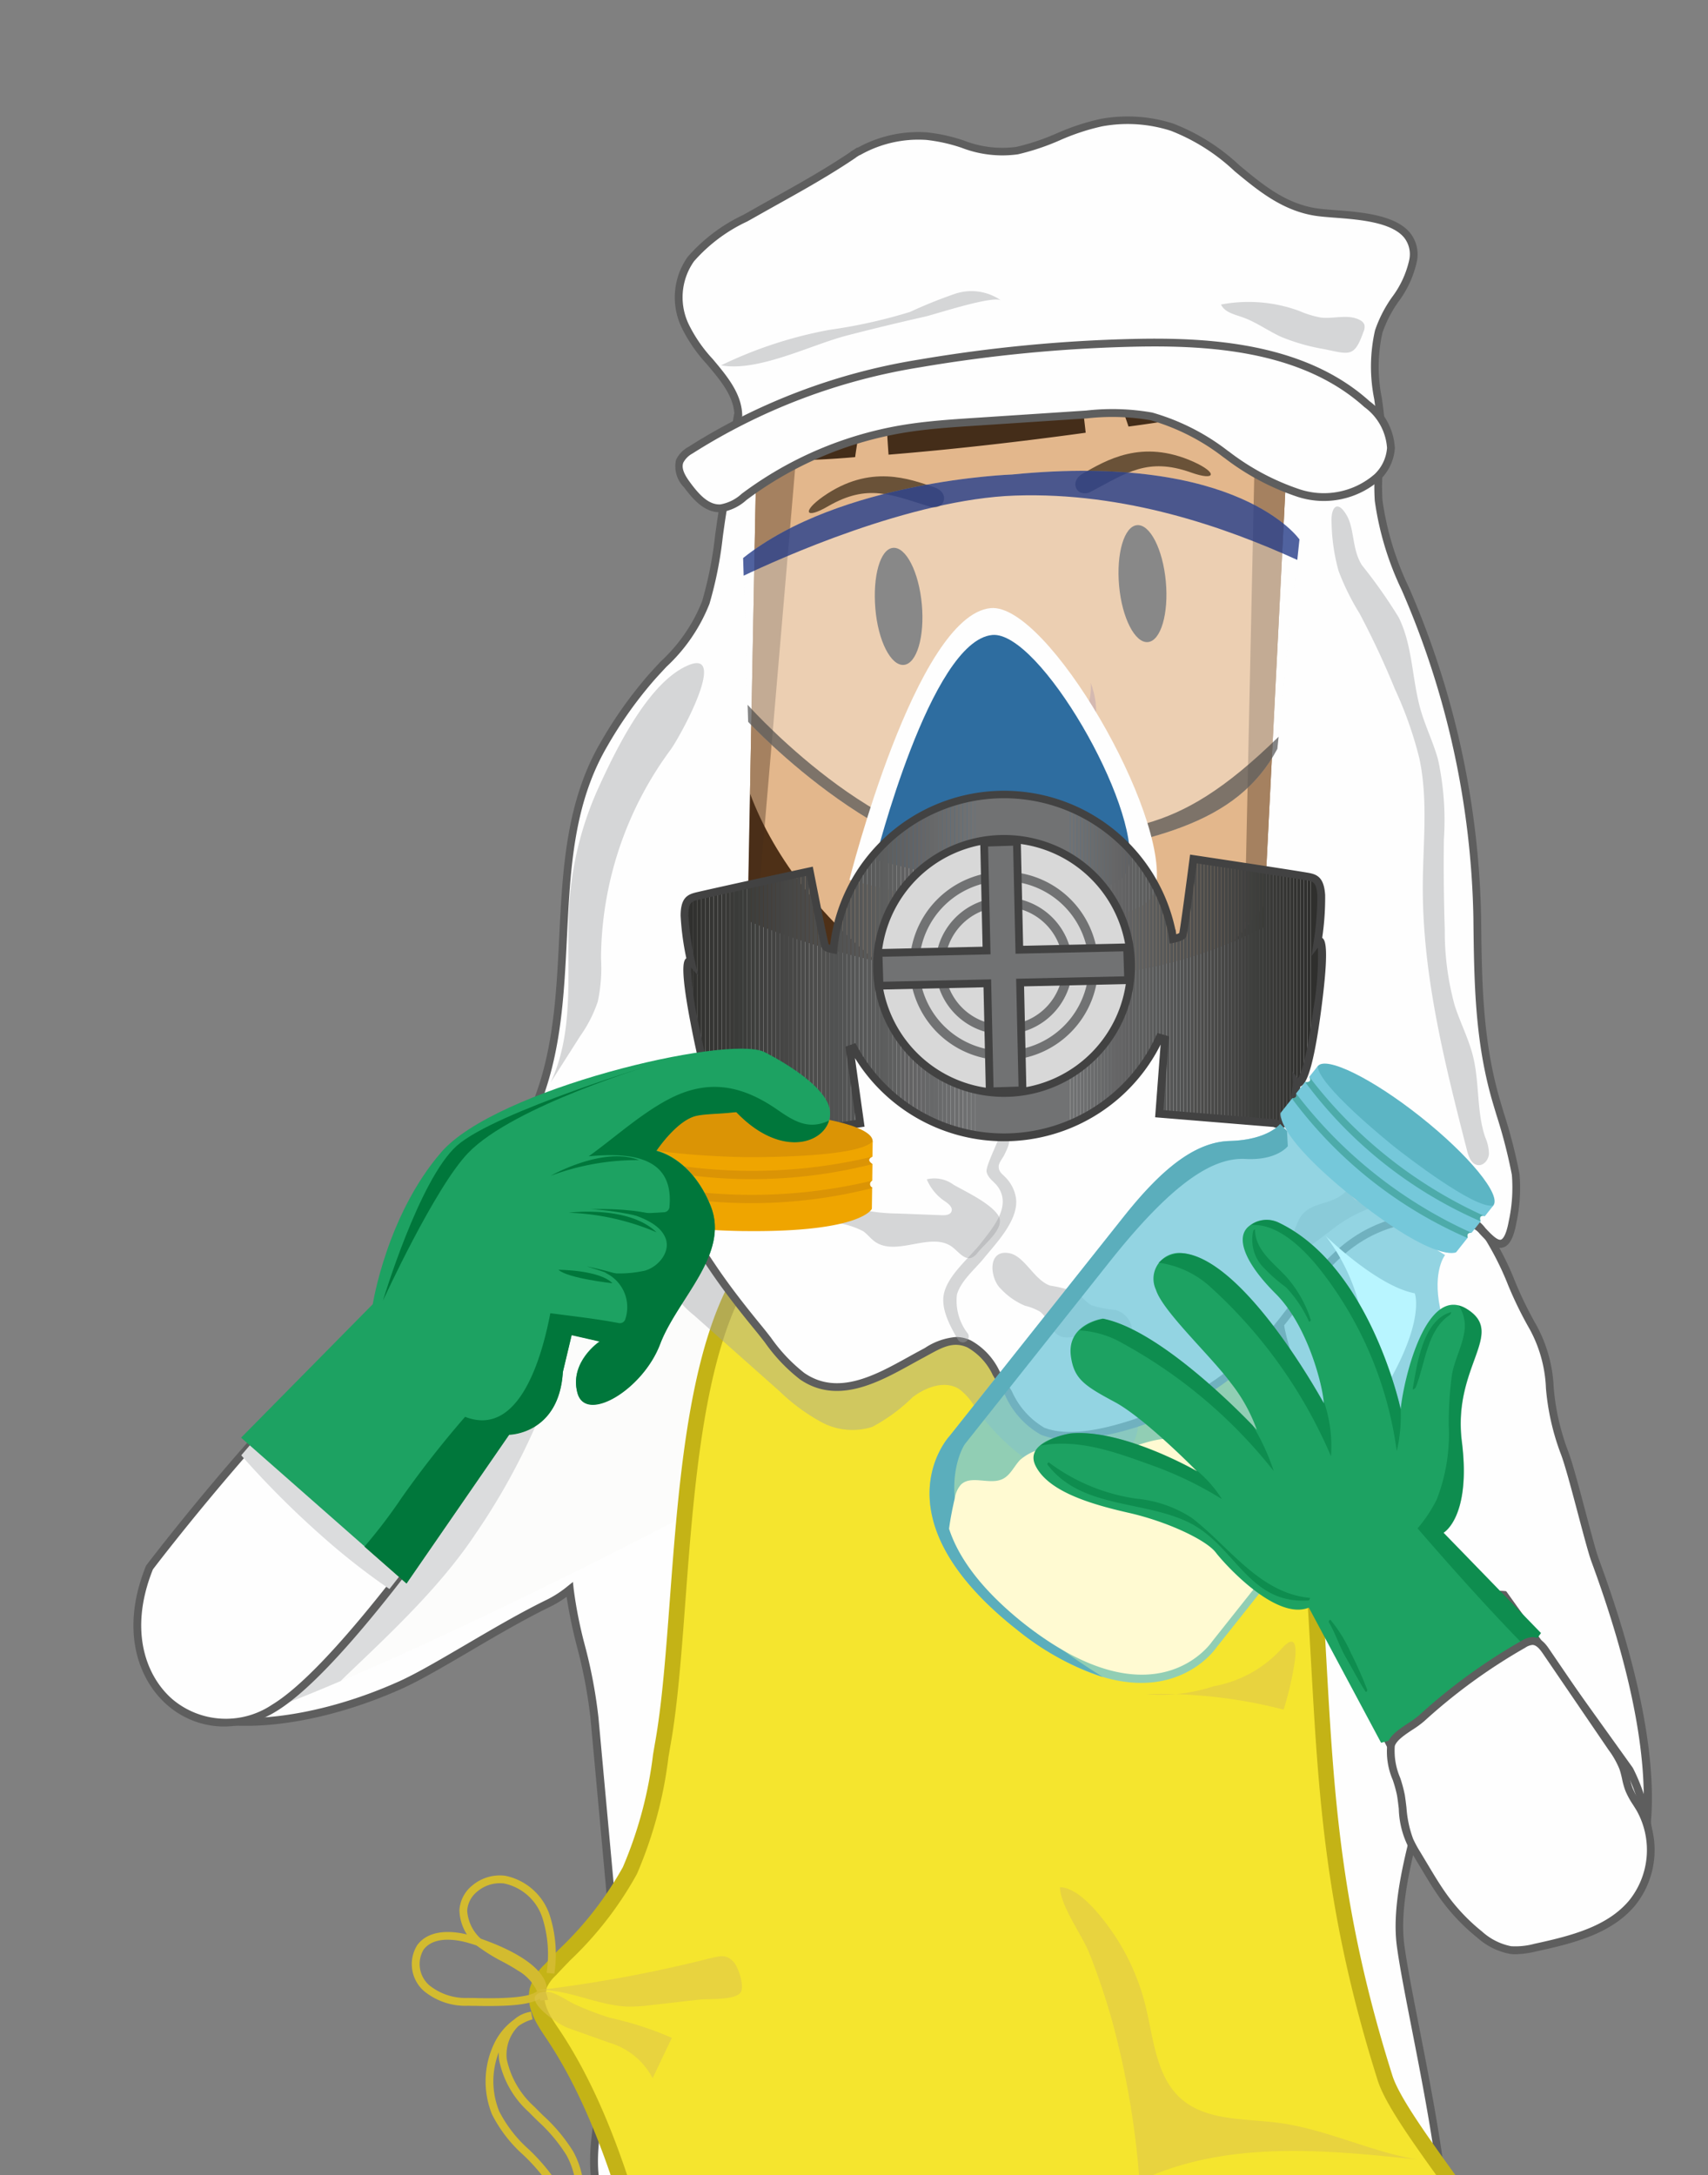 <svg xmlns="http://www.w3.org/2000/svg" xmlns:xlink="http://www.w3.org/1999/xlink" width="124.516" height="158.553" viewBox="0 0 124.516 158.553">
  <rect x="0" y="0" width="124.516" height="158.553" fill="#808080" stroke="none"/>
  <defs>
    <clipPath id="clip-path">
      <rect id="Rectángulo_2849" data-name="Rectángulo 2849" width="124.516" height="158.553" transform="translate(1903.51 7729.456)" fill="none"/>
    </clipPath>
    <clipPath id="clip-path-2">
      <path id="Trazado_3510" data-name="Trazado 3510" d="M1958.645,7763.051l-.636,33.509s20.458,9.255,37.6.5l1.672-33.2S1986.673,7752.586,1958.645,7763.051Z" fill="none"/>
    </clipPath>
    <clipPath id="clip-path-3">
      <path id="Trazado_3523" data-name="Trazado 3523" d="M1999.569,7798.092a22.23,22.23,0,0,0,.259-3.378c-.077-1.249-.542-1.289-1.109-1.383-1.58-.264-8.209-1.266-8.209-1.266s-.7,5.338-.775,5.529c-.071.166-.587.283-.7.307-.021-.131-.041-.263-.066-.393l-.008-.077-.009,0a12.486,12.486,0,0,0-24.677,1.242c-.2-.036-.538-.114-.6-.242-.091-.185-1.127-5.468-1.127-5.468s-6.551,1.424-8.111,1.789c-.559.13-1.021.2-1.018,1.45a22.2,22.2,0,0,0,.475,3.355s-.819-.939.358,4.993c1.2,6.031,1.832,5.161,1.832,5.161a9.715,9.715,0,0,0,.41,1.861c.42,1.565,1.4.982,1.4.982l8.331-1.223-.757-5.392.278-.1a12.487,12.487,0,0,0,22.306-.747l.389.111-.411,5.43,8.392.687s1.012.519,1.331-1.07a9.682,9.682,0,0,0,.29-1.883s.69.828,1.5-5.267C2000.326,7797.1,1999.569,7798.092,1999.569,7798.092Z" fill="none"/>
    </clipPath>
    <clipPath id="clip-path-4">
      <path id="Trazado_3541" data-name="Trazado 3541" d="M2011.757,7818.106l.617-.778c-1.336.291-6.455-3.688-7.1-4.194s-5.675-4.6-5.7-5.965l-.617.778s.269.432-.3.376l-.662.834s.14.347-.275.346l-.852,1.073s-.464,1.568,5.373,6.232h0l.067.053.067.053h0c5.866,4.628,7.288,3.82,7.288,3.82l.851-1.073c-.119-.4.275-.346.275-.346l.663-.834C2011.275,7817.942,2011.757,7818.106,2011.757,7818.106Z" fill="none"/>
    </clipPath>
    <clipPath id="clip-path-5">
      <path id="Trazado_3559" data-name="Trazado 3559" d="M1967.114,7813.765l.015-1.125c-1,1.186-8.338,1.165-9.266,1.158s-8.268-.19-9.233-1.4l-.015,1.125s.541.2-.007.543l-.016,1.206s.366.214-.006.5l-.021,1.552s.669,1.726,9.13,1.864h.1l.1,0h0c8.461.085,9.175-1.624,9.175-1.624l.021-1.551a.272.272,0,0,1,.006-.5l.016-1.206C1966.569,7813.951,1967.114,7813.765,1967.114,7813.765Z" fill="none"/>
    </clipPath>
  </defs>
  <g id="Grupo_3235" data-name="Grupo 3235" transform="translate(-1903.51 -7729.456)">
    <g id="Grupo_3234" data-name="Grupo 3234" clip-path="url(#clip-path)">
      <g id="Grupo_3233" data-name="Grupo 3233">
        <g id="Grupo_3229" data-name="Grupo 3229">
          <g id="Grupo_3063" data-name="Grupo 3063">
            <path id="Trazado_3464" data-name="Trazado 3464" d="M1961.774,7908.991a60.925,60.925,0,0,0,5.68-7c1.443-2.449.106-4.777.938-5.5s12.7,2.949,20.893,2.231c6.26-.551,9.037-2.651,10.175-1.93a8.342,8.342,0,0,1,2.671,2.677c.858,1.261,1.358,2.127,1.358,2.127,1.377,9.73,2.5,20.388,2.27,30.257-.143,6,.54,35.432.878,43.491.363,8.644-2.165,12.3-.731,20.062,1.443,7.824.126,13.154-1.9,14.284-3.835,2.143-3.411,12.477-3.411,12.477l-18.406,1.128c-3.072-8.251-.724-7.48-1.132-11.744-.145-1.51-2.019-2.083-1.964-3.618.3-8.387,1.281-33.683.721-33.649s-1.493,27.021-3.638,36.5a7.72,7.72,0,0,1-1.981,3.086c-2.173,2.946-1.321,8.458-1.835,9.522s-7.317,2.416-11.8,1.26a20.007,20.007,0,0,0-6.81-.849s-.336-4.963-.927-9.431c-.228-1.716-1.611-.732-2.635-3.221s-1.29-8.98.951-14.278c1.611-3.808,1.206-14.865,1.611-18.891.776-7.744,2.538-15.939,2.79-19.238.386-5.018.586-21.179.675-24.122s-.235-7.617-.235-7.617l4.183-5.28-.628-3.774Z" fill="#e4cc31"/>
          </g>
          <g id="Grupo_3064" data-name="Grupo 3064">
            <path id="Trazado_3465" data-name="Trazado 3465" d="M2003.844,8008.722c-1.677,1.548-2.709.516-4.645,1.29a16.283,16.283,0,0,1-6.451.9c-1.806-.129-.774-1.161-.774-1.161s-2.708,1.806-5.418,1.032l-.754-.215c-1.209-2.836-3.18-7.644-3.18-8.862,0-1.757,2.2-1.9,2.2-1.9s-3.076-8.053-2.49-11.423.148-11.067.293-13.032c.293-3.955-.586-12.74-.586-12.74s-3.4,7.58-4.085,14.3c-.18,1.773-1.773,21-2.212,23.924s.147,8.346-.439,9.957c-.043.118-.094.246-.148.379a22.824,22.824,0,0,0-2.787.651c-1.42.517-2.58,1.291-5.031,2.194s-3.871.386-6.192-.645-2.581-2.322-2.581-2.322.258,1.935-2.452,1.806c-2.516-.12-5.808-2.465-6.266-2.8a7.371,7.371,0,0,0,.344,1.1c1.024,2.489,2.407,1.505,2.635,3.221.2,1.532.375,3.122.515,4.55,1.933.515,4.033,1.013,4.579,1.15a51.445,51.445,0,0,0,9.934-.516c.6-.224,2.877-.75,4.893-1.2a9.3,9.3,0,0,1,1.454-4.482c.159-.216.576-.614.993-1.149.272-.14.435-.357.508-.241a3.611,3.611,0,0,0,1.433-1.769c2.144-9.478,2.123-36.39,2.685-36.425s-.853,26.484-1.152,34.873c-.048,1.38,2.182,1.709,2.182,1.709l.121.26a1.855,1.855,0,0,1,.092.425,11.668,11.668,0,0,1-.371,3.935,40.108,40.108,0,0,0,6.127,1.487,53.478,53.478,0,0,0,9.8.645,11.613,11.613,0,0,0,4.192-.457c.343-2.96,3.085-7.061,3.085-7.061s2.358-1.062,2.182-4.659A7.878,7.878,0,0,1,2003.844,8008.722Z" fill="#d3bb2f"/>
            <path id="Trazado_3466" data-name="Trazado 3466" d="M1959.526,8020.442a9.454,9.454,0,0,1-1.679-.092c-.126-.032-.335-.083-.606-.149-.931-.226-2.489-.6-3.978-1l-.19-.05-.019-.2c-.162-1.665-.335-3.192-.513-4.539a1.2,1.2,0,0,0-.8-1.071,3.623,3.623,0,0,1-1.813-2.08,7.742,7.742,0,0,1-.357-1.144l-.18-.748.623.453c.369.269,3.679,2.628,6.113,2.743a2.277,2.277,0,0,0,1.831-.509,1.339,1.339,0,0,0,.326-.977l.559-.092c0,.009.285,1.171,2.418,2.119,2.232.991,3.61,1.51,5.979.637a32.726,32.726,0,0,0,3.165-1.369,20.1,20.1,0,0,1,1.867-.824,12.543,12.543,0,0,1,1.987-.492c.242-.046.472-.09.689-.137.032-.08.062-.157.089-.231a19.228,19.228,0,0,0,.254-4.749,36.541,36.541,0,0,1,.171-5.154c.318-2.113,1.242-12.795,1.794-19.176.213-2.464.367-4.245.417-4.735.682-6.685,4.074-14.308,4.108-14.384l.435-.971.106,1.058c.009.089.878,8.856.587,12.79-.049.662-.03,2.032-.008,3.619a65.012,65.012,0,0,1-.288,9.441c-.566,3.254,2.444,11.193,2.475,11.273l.136.357-.381.027c-.079,0-1.933.153-1.933,1.621,0,.846,1.13,3.988,3.1,8.626l.623.179c2.549.728,5.157-.978,5.184-1l.357.437c-.107.109-.242.323-.2.425.008.02.1.2.8.252a16.033,16.033,0,0,0,6.325-.883,5.584,5.584,0,0,1,2.133-.363,3.057,3.057,0,0,0,2.424-.871h0a7.586,7.586,0,0,0,2.158-3.158l.478-1.434.074,1.51c.167,3.416-1.836,4.663-2.27,4.893-.34.522-2.689,4.211-3,6.874l-.021.183-.177.055a11.881,11.881,0,0,1-4.276.47,53.958,53.958,0,0,1-9.847-.649,38.18,38.18,0,0,1-5.679-1.347l-.486-.149-.239-.071.041-.247c.044-.265.1-.518.151-.773a9.015,9.015,0,0,0,.217-3.087,1.535,1.535,0,0,0-.079-.362h0c-.015-.029-.031-.061-.048-.1-.546-.11-2.319-.575-2.27-1.973.082-2.315.247-5.943.437-10.143l.012-.265a89.644,89.644,0,0,1-1.422,12.034,3.558,3.558,0,0,1-1.392,1.809l-.383.325-.059-.094a2.1,2.1,0,0,1-.2.128c-.236.3-.466.55-.652.753-.13.142-.242.264-.3.343a8.865,8.865,0,0,0-1.4,4.344l-.022.2-.2.044c-1.953.44-4.271.974-4.855,1.194A52.627,52.627,0,0,1,1959.526,8020.442Zm-5.926-1.741c1.424.377,2.886.733,3.775.949l.61.15a53.543,53.543,0,0,0,9.766-.507c.594-.223,2.7-.712,4.733-1.171a9.182,9.182,0,0,1,1.484-4.417c.076-.1.192-.23.338-.39.19-.206.426-.464.661-.765l.038-.05.056-.029a1.69,1.69,0,0,0,.22-.142.659.659,0,0,1,.352-.163l.017-.014a3.056,3.056,0,0,0,1.2-1.5c1.37-6.057,1.853-19.275,2.172-28.022.314-8.595.358-8.6.772-8.624l.127-.008.107.1c.366.361.233,5.489-.648,24.939-.19,4.2-.354,7.826-.436,10.138-.039,1.11,1.92,1.416,1.94,1.419l.152.023.064.14.044.1h.023l.065.193a2.155,2.155,0,0,1,.106.489,9.5,9.5,0,0,1-.227,3.258c-.035.168-.071.334-.1.5l.248.076a36.882,36.882,0,0,0,5.6,1.329,52.822,52.822,0,0,0,9.76.643,11.679,11.679,0,0,0,3.935-.392c.431-2.972,2.995-6.834,3.106-7l.045-.068.074-.033a3.886,3.886,0,0,0,1.934-2.93,9.014,9.014,0,0,1-1.677,2.013h0a3.6,3.6,0,0,1-2.8,1.021,5.031,5.031,0,0,0-1.934.323,16.654,16.654,0,0,1-6.577.922c-.731-.052-1.153-.255-1.289-.62a.669.669,0,0,1-.04-.176,7.074,7.074,0,0,1-4.921.657l-.884-.253-.053-.124c-1.461-3.427-3.2-7.766-3.2-8.973a2.285,2.285,0,0,1,2.09-2.139c-.583-1.583-2.91-8.185-2.379-11.236a64.89,64.89,0,0,0,.28-9.336c-.023-1.666-.041-2.982.009-3.67a94.744,94.744,0,0,0-.481-11.568,53.087,53.087,0,0,0-3.625,13.175c-.049.486-.2,2.265-.416,4.727-.553,6.388-1.478,17.08-1.8,19.211a36.09,36.09,0,0,0-.164,5.064,18.74,18.74,0,0,1-.289,4.947c-.043.121-.1.253-.152.39l-.055.135-.142.034c-.27.063-.555.117-.856.174a11.945,11.945,0,0,0-1.9.468,19.74,19.74,0,0,0-1.815.8,33.329,33.329,0,0,1-3.215,1.391c-2.57.946-4.109.369-6.405-.652a5.666,5.666,0,0,1-2.323-1.7,1.725,1.725,0,0,1-.327.514,2.79,2.79,0,0,1-2.281.7c-2.04-.1-4.532-1.578-5.763-2.4.037.11.076.213.115.308a3.069,3.069,0,0,0,1.563,1.8,1.728,1.728,0,0,1,1.092,1.492C1953.275,8015.639,1953.442,8017.1,1953.6,8018.7Z" fill="#d3bb2f"/>
          </g>
          <g id="Grupo_3068" data-name="Grupo 3068">
            <g id="Grupo_3065" data-name="Grupo 3065">
              <path id="Trazado_3467" data-name="Trazado 3467" d="M1981.905,8043.927l.143,2.337,8.575,1.094.823-.932a37.92,37.92,0,0,0,12.191,2.632c6.466.194,12.991-1.083,15.705-2.275a8.847,8.847,0,0,0,3.788-2.873l-.418-2.028-.438.027s-4.3,4.077-12.4,3.543-17.141-2.038-21.415-2.363A13.2,13.2,0,0,0,1981.905,8043.927Z" fill="#e9d639"/>
            </g>
            <g id="Grupo_3066" data-name="Grupo 3066">
              <path id="Trazado_3468" data-name="Trazado 3468" d="M1980.27,8010.752c.927-.758,6.6,3.824,13.258,2.393s10.086-3.8,10.294-2.79c.124.6-1.1,7.805-1.358,14.343a27.408,27.408,0,0,0,1.212,8.654,31.5,31.5,0,0,0,10.467,2.744c5.3.264,7.877,4.067,8.131,5.813,0,0-.82,3.424-10.439,4.45a56.6,56.6,0,0,1-21.1-1.944c-3.433-.963-8.832-.488-8.832-.488s-2.313-4.261-.539-11.264C1982.448,8028.393,1979.34,8011.51,1980.27,8010.752Z" fill="#272729"/>
            </g>
            <g id="Grupo_3067" data-name="Grupo 3067">
              <path id="Trazado_3469" data-name="Trazado 3469" d="M1980.27,8010.752c-.93.758,2.178,17.641,1.1,21.911-1.774,7,.539,11.264.539,11.264s.708-.062,1.772-.1c-.057-.125-.109-.244-.154-.356-.815-2.036-1.568-4.044-.754-6.183s2.078-6.649,1.467-8.685c-.5-1.657-.388-12.668-.33-16.731C1981.994,8011.113,1980.676,8010.42,1980.27,8010.752Z" fill="#161a17"/>
            </g>
          </g>
          <g id="Grupo_3069" data-name="Grupo 3069">
            <path id="Trazado_3470" data-name="Trazado 3470" d="M1951.653,8013c.875-.679,6.731,3.311,13.535,2.948,7.623-.406,10.343-4.492,10.51-3.469.1.6-1.266,6.353-1.789,12.875a59.445,59.445,0,0,0,.112,9.225s1.58,2.936,6.505,4.9c6.567,2.627,9.23,9.269,6.142,12.345,0,0-2.871,3.062-15.672,2.628-9.669-.327-18.667-8.222-18.667-8.222a24.156,24.156,0,0,1,.5-12.388C1954.085,8029.628,1950.778,8013.686,1951.653,8013Z" fill="#272729"/>
          </g>
          <g id="Grupo_3070" data-name="Grupo 3070">
            <path id="Trazado_3471" data-name="Trazado 3471" d="M1952.749,8044.029c-.147-2.342,1.318-7.468,2.343-10.4.878-2.508-.286-16.082-.637-19.924-1.477-.568-2.478-.953-2.8-.7-.875.682,2.432,16.624,1.179,20.847a24.156,24.156,0,0,0-.5,12.388s.28.245.793.652C1952.942,8045.8,1952.8,8044.764,1952.749,8044.029Z" fill="#161a17"/>
          </g>
          <g id="Grupo_3071" data-name="Grupo 3071">
            <path id="Trazado_3472" data-name="Trazado 3472" d="M1970.376,8051.863c-9.651-.756-16.924-6.945-18.486-8.378a23.3,23.3,0,0,0,.439,2.754s9,7.9,18.667,8.222c12.8.434,15.672-2.628,15.672-2.628a4.372,4.372,0,0,0,1.241-2.628C1985.93,8050.661,1981.223,8052.713,1970.376,8051.863Z" fill="#e9d639"/>
          </g>
          <g id="Grupo_3074" data-name="Grupo 3074">
            <g id="Grupo_3072" data-name="Grupo 3072">
              <path id="Trazado_3473" data-name="Trazado 3473" d="M1954.372,7961.382a63.2,63.2,0,0,1,12.153-2.131c4.574-.345,9.311-.156,13.514,1.851.4.191.894.389,1.241.1a1.4,1.4,0,0,0,.339-1l.286-4.121a1.411,1.411,0,0,0-.107-.818,1.164,1.164,0,0,0-.76-.444l-8.82-2.354a13.271,13.271,0,0,0-4.034-.643,13.516,13.516,0,0,0-4.707,1.434l-7.893,3.5C1954.1,7957.413,1954.645,7961.306,1954.372,7961.382Z" fill="#d3bb2f"/>
              <path id="Trazado_3474" data-name="Trazado 3474" d="M1954.448,7961.655l-.152-.546a.23.23,0,0,0-.15.123,5.253,5.253,0,0,0,.044-.766c.027-1.286.073-3.438,1.279-3.974l7.893-3.5a13.918,13.918,0,0,1,4.808-1.458,13.543,13.543,0,0,1,4.122.653l8.819,2.355a1.428,1.428,0,0,1,.931.572,1.656,1.656,0,0,1,.146.983l-.286,4.121a1.63,1.63,0,0,1-.44,1.2c-.516.431-1.211.1-1.545-.061-4.593-2.193-9.83-2.091-13.37-1.824a62.98,62.98,0,0,0-12.1,2.121Zm15.488-2.827a23.791,23.791,0,0,1,10.226,2.018c.363.174.729.311.936.137a1.213,1.213,0,0,0,.238-.8l.286-4.121a1.192,1.192,0,0,0-.067-.653.936.936,0,0,0-.59-.314l-8.82-2.355a13.033,13.033,0,0,0-3.947-.634,13.272,13.272,0,0,0-4.606,1.41l-7.893,3.5c-.877.39-.919,2.393-.942,3.468-.005.2-.008.368-.015.509a63.391,63.391,0,0,1,11.762-2.018C1967.526,7958.891,1968.688,7958.828,1969.936,7958.828Z" fill="#d3bb2f"/>
            </g>
            <g id="Grupo_3073" data-name="Grupo 3073">
              <path id="Trazado_3475" data-name="Trazado 3475" d="M1984.183,7961.657a1.3,1.3,0,0,0,.182,1.033,1.016,1.016,0,0,0,.911.168l12.995-1.833c2.066-.291,4.133-.583,6.195-.911a1.894,1.894,0,0,0,1.437-.713,2.209,2.209,0,0,0,.231-1.006,27.058,27.058,0,0,0-.077-4.326,1.562,1.562,0,0,0-.218-.77,1.258,1.258,0,0,0-1.127-.362c-5.819.224-11.358,3.575-17.166,3.127C1983.951,7955.786,1984.523,7958.454,1984.183,7961.657Z" fill="#d3bb2f"/>
              <path id="Trazado_3476" data-name="Trazado 3476" d="M1984.924,7963.173a1.014,1.014,0,0,1-.764-.287,1.563,1.563,0,0,1-.259-1.259h0c.057-.533.088-1.05.118-1.549.094-1.583.176-2.95,1.052-3.713a3.285,3.285,0,0,1,2.5-.584c3.126.243,6.256-.66,9.283-1.532a33.412,33.412,0,0,1,7.85-1.6,1.514,1.514,0,0,1,1.367.479,1.8,1.8,0,0,1,.271.909,27.388,27.388,0,0,1,.078,4.372,2.461,2.461,0,0,1-.271,1.135,2.129,2.129,0,0,1-1.635.846c-2.08.331-4.175.626-6.2.912l-12.994,1.833A2.782,2.782,0,0,1,1984.924,7963.173Zm-.459-1.486a1.1,1.1,0,0,0,.1.807c.124.13.357.127.667.083l12.995-1.833c2.024-.285,4.116-.58,6.191-.91a1.651,1.651,0,0,0,1.238-.579,1.969,1.969,0,0,0,.191-.878,26.835,26.835,0,0,0-.076-4.28,1.348,1.348,0,0,0-.166-.631c-.138-.191-.4-.265-.886-.246a32.927,32.927,0,0,0-7.715,1.574c-3.075.886-6.255,1.8-9.484,1.553a2.772,2.772,0,0,0-2.08.445c-.7.608-.772,1.865-.859,3.32-.031.506-.062,1.029-.12,1.575Z" fill="#d3bb2f"/>
            </g>
          </g>
          <g id="Grupo_3077" data-name="Grupo 3077">
            <g id="Grupo_3075" data-name="Grupo 3075">
              <path id="Trazado_3477" data-name="Trazado 3477" d="M2009.023,7851.7c-.056-5.912-2.822-12.53-3.3-18.422a19.519,19.519,0,0,0-4.77-11.535,14.948,14.948,0,0,0-11.254-5.012c-3.257.1-6.349,1.39-9.3,2.765-4.563,2.124-9.01,4.49-13.453,6.855l-5.155,2.744c.693-5.416.008-11.513-1.047-12.8,0,0-3.546.886-18.4,7.067a71.175,71.175,0,0,0-27.674,20.324s-.47,4.913-.017,6.465c.405,1.385.759,3.284,2.056,3.918,3.413,1.669,9.876.966,16.017-1.8,2.6-1.171,7.036-4.135,10.778-5.956a8.136,8.136,0,0,0,1.541-1c.3,2.857,1.483,5.87,1.8,9.358q.481,5.257.963,10.512c.456,4.975.909,10.023.025,14.94-.7,3.89-2.091,8.371.406,11.436,2.587,3.175,7.507,2.55,11.516,1.715a294.6,294.6,0,0,1,42.094-5.644c.82-.05-2.066,6.712-1.337,6.332,1.461-.763,7.917,2.47,8.225.851.966-5.064-2.434-18.434-3.12-23.542C2004.872,7865.707,2009.076,7857.319,2009.023,7851.7Z" fill="#fefefe"/>
            </g>
            <g id="Grupo_3076" data-name="Grupo 3076">
              <path id="Trazado_3478" data-name="Trazado 3478" d="M2007.861,7895.559a14.944,14.944,0,0,1-3.4-.719c-1.527-.43-3.258-.918-3.821-.624a.349.349,0,0,1-.4-.031c-.275-.232-.144-.74.589-3a19.662,19.662,0,0,0,.885-3.257,295.232,295.232,0,0,0-41.905,5.629c-4.361.91-9.172,1.4-11.794-1.813-2.239-2.747-1.464-6.622-.78-10.04.11-.549.219-1.093.315-1.625.883-4.914.42-9.972-.029-14.865l-.963-10.511a35.6,35.6,0,0,0-.983-5.211,37.11,37.11,0,0,1-.759-3.646,7.773,7.773,0,0,1-1.2.726c-1.884.917-3.909,2.1-5.867,3.252-1.862,1.092-3.62,2.123-4.919,2.708-6.206,2.793-12.74,3.514-16.258,1.794-1.244-.609-1.689-2.233-2.048-3.539-.052-.191-.1-.377-.155-.555-.463-1.585-.013-6.368.007-6.571l.007-.079.048-.064a72.138,72.138,0,0,1,27.792-20.416c14.7-6.119,18.294-7.044,18.44-7.08l.174-.044.114.14c1.052,1.286,1.775,7.045,1.173,12.477l4.675-2.488c4.376-2.329,8.9-4.736,13.468-6.862,2.917-1.358,6.046-2.691,9.413-2.791a15.222,15.222,0,0,1,11.472,5.1,19.758,19.758,0,0,1,4.843,11.7,55.323,55.323,0,0,0,1.592,8.3,46.335,46.335,0,0,1,1.708,10.143c.025,2.6-.821,5.685-1.718,8.952-1.026,3.741-2.087,7.611-1.688,10.584.195,1.452.608,3.561,1.086,6,1.217,6.219,2.731,13.96,2.032,17.629a.755.755,0,0,1-.354.513A1.527,1.527,0,0,1,2007.861,7895.559Zm-6.708-1.994a15.192,15.192,0,0,1,3.467.729c1.447.407,3.248.914,3.746.606a.187.187,0,0,0,.1-.138c.679-3.561-.888-11.567-2.032-17.413-.479-2.451-.894-4.569-1.091-6.038-.414-3.087.662-7.013,1.7-10.809.886-3.228,1.722-6.277,1.7-8.8a45.94,45.94,0,0,0-1.693-10.014,55.917,55.917,0,0,1-1.6-8.387,19.2,19.2,0,0,0-4.7-11.367,14.646,14.646,0,0,0-11.036-4.919c-3.259.1-6.328,1.406-9.191,2.738-4.556,2.12-9.071,4.523-13.438,6.847l-5.642,3,.07-.544c.655-5.115.07-10.93-.88-12.441-.9.261-5.3,1.644-18.175,7a71.736,71.736,0,0,0-27.508,20.17c-.058.64-.422,4.9-.019,6.277.052.181.1.37.158.564.345,1.258.736,2.683,1.749,3.179,3.375,1.65,9.715.927,15.776-1.8,1.271-.572,3.017-1.6,4.865-2.679,1.967-1.153,4-2.346,5.906-3.273a7.9,7.9,0,0,0,1.487-.964l.405-.326.055.517a31.748,31.748,0,0,0,.806,4.069,36.04,36.04,0,0,1,1,5.294l.963,10.511c.452,4.929.919,10.027.022,15.016-.1.536-.206,1.083-.317,1.636-.691,3.456-1.406,7.03.664,9.57,2.429,2.983,7.045,2.491,11.238,1.617a295.737,295.737,0,0,1,42.134-5.649.386.386,0,0,1,.339.152c.274.353.053,1.227-.8,3.854-.249.767-.571,1.763-.669,2.248A2.3,2.3,0,0,1,2001.153,7893.565Z" fill="#5e5e5e"/>
            </g>
          </g>
          <g id="Grupo_3078" data-name="Grupo 3078">
            <path id="Trazado_3479" data-name="Trazado 3479" d="M1960.742,7816.294s-3.546.886-18.4,7.067a71.175,71.175,0,0,0-27.674,20.324l8.813,10.277s11.1-4,34.384-16.325C1963.27,7834.764,1962.546,7818.5,1960.742,7816.294Z" fill="#fcfcfb"/>
          </g>
          <g id="Grupo_3079" data-name="Grupo 3079">
            <path id="Trazado_3480" data-name="Trazado 3480" d="M1951.862,7856.388c-.564,3.23-1.023,6.572-2.429,9.412-1.43,2.886-3.71,5-5.8,7.234a3.37,3.37,0,0,0-.937,1.475c-.266,1.114.433,2.191,1.042,3.092,3.88,5.738,5.813,12.953,7.667,19.985,1.288,4.889-3.416,6.571-3.361,11.695.038,3.523.447,12.968,0,16.451-1.292,10.065-3.581,24.152-3.12,34.32,8.555-2.315,24.66-7.642,32.594-3.176a17.292,17.292,0,0,0,4.608,2.162,12.9,12.9,0,0,0,4.729-.16l22.467-3.552a16.714,16.714,0,0,0,6.361-1.913,11.55,11.55,0,0,0,4.972-7.887,7.376,7.376,0,0,1-6.263-4.279,5.535,5.535,0,0,1-.586-1.8,11.971,11.971,0,0,1,.33-2.89c1.1-8.761,1.047-23.348,1.7-36.352.208-4.164-10.086-15.3-11.345-19.288-5.784-18.313-3.873-28.286-6.24-47.651-.642-5.251-5.1-8.957-8.793-11.912-.859-.688-5.492-1.792-6.524-1.7s-2.793-.609-3.687,0c-5.027,3.422-2.289,3.753-7.942,2.269-3.144-.826-2.457-3.779-5.673-3.971C1951.922,7817.132,1954,7844.135,1951.862,7856.388Z" fill="#f5e52e"/>
            <path id="Trazado_3481" data-name="Trazado 3481" d="M1944.386,7960.784l-.032-.706c-.385-8.5,1.161-19.882,2.4-29.025.258-1.9.5-3.7.72-5.393a124.487,124.487,0,0,0,.069-13.009c-.034-1.353-.064-2.523-.073-3.364a10.5,10.5,0,0,1,2-5.867c1.077-1.77,2.008-3.3,1.378-5.689-1.739-6.6-3.71-14.077-7.588-19.812-.58-.857-1.456-2.153-1.124-3.541a3.87,3.87,0,0,1,1.075-1.731c.34-.364.685-.724,1.031-1.085a24.959,24.959,0,0,0,4.677-6.014,30.013,30.013,0,0,0,2.2-8.212q.088-.524.179-1.045l.559.1-.559-.1c.487-2.786.756-6.387,1.042-10.2.979-13.085,2.2-29.373,13.315-28.707a4.055,4.055,0,0,1,3.378,2.1,3.982,3.982,0,0,0,2.405,1.883c.443.117.834.222,1.182.315a9.845,9.845,0,0,0,2.371.5c.28-.022.451-.17,1-.678a22.893,22.893,0,0,1,2.924-2.327,3.922,3.922,0,0,1,2.751-.207,5.843,5.843,0,0,0,1.206.111c1.1-.1,5.918,1.016,6.927,1.824,3.31,2.647,8.312,6.649,9,12.287.811,6.636,1.115,12.062,1.409,17.308.549,9.795,1.023,18.254,4.809,30.24.495,1.569,2.566,4.443,4.758,7.488,3.316,4.6,6.744,9.365,6.613,12-.235,4.7-.379,9.612-.518,14.366-.246,8.438-.479,16.409-1.183,22.029-.041.323-.1.642-.162.951a5.917,5.917,0,0,0-.168,1.8,4.981,4.981,0,0,0,.53,1.614,6.811,6.811,0,0,0,5.762,3.966l.663.007-.11.654a12.037,12.037,0,0,1-5.233,8.276,17.342,17.342,0,0,1-6.571,1.99l-22.466,3.552a13.473,13.473,0,0,1-4.938.154,14.411,14.411,0,0,1-4.057-1.815c-.236-.136-.473-.273-.71-.406-6.888-3.879-20.321-.1-29.21,2.406-1.058.3-2.05.577-2.957.822Zm20.659-142.284c-9.5,0-10.644,15.32-11.569,27.676-.288,3.841-.559,7.47-1.055,10.31h0c-.061.346-.12.693-.179,1.041a30.818,30.818,0,0,1-2.3,8.524,25.844,25.844,0,0,1-4.875,6.3c-.343.357-.685.714-1.022,1.075a2.871,2.871,0,0,0-.8,1.219c-.2.835.317,1.691.961,2.642,3.986,5.9,5.983,13.473,7.745,20.159.753,2.857-.395,4.744-1.506,6.568a9.449,9.449,0,0,0-1.836,5.265c.009.833.039,2,.074,3.347a122.359,122.359,0,0,1-.078,13.182q-.328,2.55-.722,5.4c-1.2,8.843-2.69,19.789-2.422,28.11.71-.195,1.466-.408,2.258-.631,9.07-2.553,22.776-6.411,30.075-2.3.24.135.48.274.721.413a13.357,13.357,0,0,0,3.728,1.688,12.474,12.474,0,0,0,4.522-.165l22.466-3.553a16.193,16.193,0,0,0,6.152-1.835,10.92,10.92,0,0,0,4.59-6.879,8.1,8.1,0,0,1-6.09-4.55,6.061,6.061,0,0,1-.642-1.986,6.85,6.85,0,0,1,.18-2.152c.059-.3.114-.59.15-.877.7-5.566.929-13.51,1.175-21.921.139-4.759.283-9.681.519-14.389.111-2.237-3.5-7.251-6.4-11.279-2.344-3.256-4.369-6.067-4.919-7.809-3.829-12.122-4.306-20.647-4.86-30.518-.292-5.229-.595-10.635-1.4-17.235-.634-5.178-5.229-8.854-8.584-11.538a19.832,19.832,0,0,0-6.12-1.58,6.509,6.509,0,0,1-1.477-.119,3.341,3.341,0,0,0-1.941.023,21.844,21.844,0,0,0-2.792,2.222c-1.369,1.264-1.659,1.186-4.437.44-.346-.093-.735-.2-1.176-.313a5.042,5.042,0,0,1-3.039-2.32,2.935,2.935,0,0,0-2.523-1.634C1965.408,7818.5,1965.224,7818.5,1965.045,7818.5Z" fill="#c4b316"/>
          </g>
          <g id="Grupo_3081" data-name="Grupo 3081" opacity="0.42">
            <g id="Grupo_3080" data-name="Grupo 3080">
              <path id="Trazado_3482" data-name="Trazado 3482" d="M1953.805,7820.412a2.956,2.956,0,0,0-1.209.8,2.194,2.194,0,0,0-.081,2.3,6.439,6.439,0,0,0,1.59,1.816l6.227,5.528a14.062,14.062,0,0,0,3.07,2.263,4.747,4.747,0,0,0,3.7.34,12.7,12.7,0,0,0,2.939-2.159c.969-.743,2.35-1.25,3.386-.6a4.246,4.246,0,0,1,1.123,1.27,16.3,16.3,0,0,0,3.307,3.508,6.576,6.576,0,0,0,3.258,1.542,5.542,5.542,0,0,0,2.746-.5,4.815,4.815,0,0,0,1.928-1.378c1.26-1.613.755-4.062-.512-5.669s-3.119-2.617-4.815-3.762a39.565,39.565,0,0,0-3.609-2.369,29.119,29.119,0,0,0-7.267-2.174,67.326,67.326,0,0,1-6.689-1.882c-1.546-.522-3.527-1.246-5.14-.578C1956.458,7819.245,1955.126,7819.843,1953.805,7820.412Z" fill="#9d9fa2"/>
            </g>
          </g>
          <g id="Grupo_3082" data-name="Grupo 3082">
            <path id="Trazado_3483" data-name="Trazado 3483" d="M1970.283,7813.313a56.857,56.857,0,0,1,20.029.47,10.135,10.135,0,0,1-20.029-.47Z" fill="#5d1f1f"/>
          </g>
          <g id="Grupo_3083" data-name="Grupo 3083">
            <path id="Trazado_3484" data-name="Trazado 3484" d="M1988.8,7812.773l-.033-.008h0Z" fill="#dbdcdd"/>
          </g>
          <g id="Grupo_3084" data-name="Grupo 3084">
            <path id="Trazado_3485" data-name="Trazado 3485" d="M1970.661,7813.209l.037-.008h0Z" fill="#dbdcdd"/>
          </g>
          <g id="Grupo_3087" data-name="Grupo 3087">
            <g id="Grupo_3085" data-name="Grupo 3085">
              <path id="Trazado_3486" data-name="Trazado 3486" d="M2001.262,7817.612a3.713,3.713,0,0,1,4.641.338c.59.518,2.452-.971,3.12-.284s2.119.831,2.836,1.7c.937,1.139,2.441,5.325,3.4,6.807,1.589,2.447.84,5.571,2.269,9.077.557,1.374,1.8,6.677,2.269,7.942,6.413,17.414,2.857,22.649,2.857,22.649l-12.957.632s-1.3-9.67-12.089-37.693C1995.076,7822.243,1998.052,7818.173,2001.262,7817.612Z" fill="#fefefe"/>
            </g>
            <g id="Grupo_3086" data-name="Grupo 3086">
              <path id="Trazado_3487" data-name="Trazado 3487" d="M2009.454,7866.771l-.034-.259c-.013-.1-1.426-9.98-12.073-37.628-1.288-3.323-1.292-6.4-.009-8.677a5.638,5.638,0,0,1,3.814-2.863,4.008,4.008,0,0,1,4.938.393c.152.134.721-.07,1.137-.219.712-.255,1.518-.544,2-.049a3.719,3.719,0,0,0,1.171.66,4.177,4.177,0,0,1,1.681,1.059,20.628,20.628,0,0,1,1.893,3.7,27.966,27.966,0,0,0,1.53,3.134,10.327,10.327,0,0,1,1.274,4.555,16.994,16.994,0,0,0,1.02,4.569c.312.771.819,2.682,1.308,4.531.39,1.472.759,2.862.964,3.42,6.39,17.351,2.974,22.687,2.826,22.906l-.08.117Zm-6.044-49.538a3.665,3.665,0,0,0-1.98.607l-.054.04-.065.011a5.071,5.071,0,0,0-3.479,2.594c-1.2,2.122-1.182,5.033.044,8.2,9.743,25.3,11.774,35.78,12.065,37.5l12.547-.612c.441-.86,2.809-6.628-2.953-22.275-.215-.583-.586-1.986-.98-3.471-.462-1.746-.987-3.725-1.286-4.463a17.708,17.708,0,0,1-1.057-4.713,9.761,9.761,0,0,0-1.187-4.315,27.682,27.682,0,0,1-1.572-3.212,21.182,21.182,0,0,0-1.813-3.57,3.769,3.769,0,0,0-1.465-.9,4.068,4.068,0,0,1-1.356-.787c-.226-.233-.85-.009-1.4.188-.668.239-1.3.465-1.7.111A3.429,3.429,0,0,0,2003.41,7817.233Z" fill="#5e5e5e"/>
            </g>
          </g>
          <g id="Grupo_3088" data-name="Grupo 3088">
            <path id="Trazado_3488" data-name="Trazado 3488" d="M1984.346,7828.72c-.5-.628-1.118-1.16-1.155-2.029,0-.112-.15.062-.167.1a2,2,0,0,0,.416,1.908,4.812,4.812,0,0,0,.969.894,8.153,8.153,0,0,1,1.168.719c.062.05.212-.129.174-.191C1985.386,7829.559,1984.762,7829.235,1984.346,7828.72Z" fill="#69b0e3"/>
          </g>
          <g id="Grupo_3089" data-name="Grupo 3089">
            <path id="Trazado_3489" data-name="Trazado 3489" d="M1990.607,7823.789a10.405,10.405,0,0,1-.732-1.459c-.137-.324-.133-.711-.291-1.01-.037-.066-.12.071-.12.1a3.9,3.9,0,0,0,.711,2.793c.469.728,1.18,1.189,1.708,1.859.042.054.154-.1.137-.154A10.71,10.71,0,0,0,1990.607,7823.789Z" fill="#69b0e3"/>
          </g>
          <g id="Grupo_3091" data-name="Grupo 3091">
            <g id="Grupo_3090" data-name="Grupo 3090">
              <path id="Trazado_3490" data-name="Trazado 3490" d="M1928.35,7851.983l.416-.416c3.28-3.126,6.884-6.506,9.4-10.293a47.987,47.987,0,0,0,6.128-12.471c.71-2.336,1.309-4.7,1.928-7.067-1.2.494-2.494,1.027-3.895,1.609a71.161,71.161,0,0,0-27.674,20.324l8.813,10.276S1925.091,7853.376,1928.35,7851.983Z" fill="#dbdcdd"/>
            </g>
          </g>
          <g id="Grupo_3094" data-name="Grupo 3094">
            <g id="Grupo_3092" data-name="Grupo 3092">
              <path id="Trazado_3491" data-name="Trazado 3491" d="M1931,7825.382c-7.944,6.9-16.6,18.332-16.6,18.332-3.3,8.2,3.346,13.7,9.079,10.239,4.573-2.76,12.3-13.805,15.381-18.05C1937.3,7831.538,1934.91,7827.593,1931,7825.382Z" fill="#fefefe"/>
            </g>
            <g id="Grupo_3093" data-name="Grupo 3093">
              <path id="Trazado_3492" data-name="Trazado 3492" d="M1919.862,7855.3a6.3,6.3,0,0,1-4.119-1.53c-2.049-1.745-3.546-5.329-1.6-10.158l.037-.065c.086-.114,8.76-11.539,16.635-18.376l.151-.131.175.1c3.525,1.992,6.139,5.484,7.992,10.673l.051.141-.088.121-.817,1.132c-3.631,5.041-10.388,14.423-14.647,16.994A7.3,7.3,0,0,1,1919.862,7855.3Zm-5.21-11.44c-1.81,4.531-.435,7.866,1.458,9.478a6.043,6.043,0,0,0,7.226.377c4.159-2.511,11.13-12.189,14.479-16.84l.731-1.013c-1.771-4.892-4.231-8.209-7.514-10.13C1923.44,7832.368,1915.148,7843.2,1914.652,7843.856Z" fill="#5e5e5e"/>
            </g>
          </g>
          <g id="Grupo_3095" data-name="Grupo 3095">
            <path id="Trazado_3493" data-name="Trazado 3493" d="M1926.932,7841.378a49.88,49.88,0,0,0,4.968,3.9c2.827-3.576,5.458-7.292,6.967-9.375-1.563-4.365-3.957-8.314-7.869-10.521a105.988,105.988,0,0,0-9.9,10.151A66.708,66.708,0,0,0,1926.932,7841.378Z" fill="#dbdcdd"/>
          </g>
          <g id="Grupo_3164" data-name="Grupo 3164">
            <g id="Grupo_3100" data-name="Grupo 3100">
              <g id="Grupo_3097" data-name="Grupo 3097">
                <g id="Grupo_3096" data-name="Grupo 3096">
                  <path id="Trazado_3494" data-name="Trazado 3494" d="M2014.005,7815.042a46.3,46.3,0,0,0-1.387-5.253c-1.317-4.461-1.359-8.786-1.412-13.391a63.373,63.373,0,0,0-5.248-24.041,21.684,21.684,0,0,1-1.944-6.428c-.172-1.973.331-3.917.144-5.894-.207-2.185-.762-4.241-.137-6.423.532-1.852,2.268-3.32,2.516-5.231.456-3.515-5.012-3.151-7.118-3.483-4.287-.676-6.443-4.89-10.465-6.182a10.6,10.6,0,0,0-5.165-.33c-2.136.4-4.011,1.611-6.135,2.037-2.366.476-4.286-.876-6.579-1.053a8.91,8.91,0,0,0-4.935,1.1.109.109,0,0,0-.08.02c-.065.045-.132.088-.2.132-.044.026-.09.048-.134.074a.123.123,0,0,0-.044.046c-2.326,1.574-4.8,2.884-7.244,4.27-1.592.9-3.442,1.807-4.567,3.312a4.83,4.83,0,0,0-.364,4.979c.944,2.178,3.723,3.917,3.821,6.356a.108.108,0,0,0-.037.067q-.568,3.588-1.139,7.176a42.245,42.245,0,0,1-1.194,6.462c-.741,2.276-2.469,3.762-4,5.5a30.56,30.56,0,0,0-3.428,4.848c-4.626,7.911-1.489,18.009-5.022,26.439a50.271,50.271,0,0,0,1.135,5.1c1.569-.492,1.248-4.092,2.552-5.1,1.435-1.114,2.245-.586,3.972-1.135,2.509-.8,2.024-.941,2.836,1.135.669,1.71-1.9.1-1.584,1.892a25.064,25.064,0,0,0,3.959,9.677c1.064,1.6,2.253,3.107,3.469,4.589a17.4,17.4,0,0,0,3.137,3.447c2.9,2.01,6.136-.225,8.735-1.607,1.189-.633,2.164-1.311,3.433-.739,1.192.537,1.681,1.711,2.384,2.79.778,1.2,1.555,3.008,2.983,3.58,2.429.973,6.414-.4,8.662-1.32a21.086,21.086,0,0,0,7.974-5.694c2.734-3.167,4.444-6.776,8.732-8.114a11.179,11.179,0,0,1,5.757-.261c.9.2,2.49,3.673,3.133.127A11.615,11.615,0,0,0,2014.005,7815.042Z" fill="#fefefe"/>
                </g>
              </g>
              <g id="Grupo_3099" data-name="Grupo 3099">
                <g id="Grupo_3098" data-name="Grupo 3098">
                  <path id="Trazado_3495" data-name="Trazado 3495" d="M1981.5,7834.392a5.62,5.62,0,0,1-2.086-.35,6.191,6.191,0,0,1-2.628-2.886c-.169-.287-.328-.558-.487-.8-.143-.219-.276-.441-.409-.662a4.484,4.484,0,0,0-1.853-2.024c-1.01-.455-1.809-.019-2.82.533l-.364.2c-.284.151-.575.312-.872.476-2.42,1.338-5.431,3-8.157,1.115a12.47,12.47,0,0,1-2.553-2.689c-.216-.278-.429-.551-.642-.812-1.088-1.326-2.352-2.91-3.486-4.611a25.358,25.358,0,0,1-4-9.785,1.131,1.131,0,0,1,.151-.933,1.355,1.355,0,0,1,1.046-.379c.155-.011.443-.03.482-.092,0,0,.054-.091-.08-.435-.111-.281-.2-.523-.271-.727-.145-.4-.259-.724-.361-.761a3.042,3.042,0,0,0-1.095.272c-.218.073-.469.156-.76.249a7.782,7.782,0,0,1-1.729.321,3.523,3.523,0,0,0-2.154.767,4.557,4.557,0,0,0-1.009,2.331c-.311,1.233-.633,2.508-1.632,2.821l-.173.054-.13-.138a34.551,34.551,0,0,1-1.179-5.4c1.613-3.846,1.824-8.128,2.028-12.269.239-4.86.487-9.885,3.011-14.2a30.853,30.853,0,0,1,3.46-4.893c.306-.346.62-.683.932-1.018a11.94,11.94,0,0,0,3.012-4.379,28.049,28.049,0,0,0,.948-4.787c.076-.548.151-1.094.236-1.631l1.139-7.177a.381.381,0,0,1,.029-.1c-.091-1.321-1.024-2.43-2.011-3.6a11.126,11.126,0,0,1-1.782-2.562,5.1,5.1,0,0,1,.4-5.262,12.382,12.382,0,0,1,4.051-3.052c.2-.113.406-.225.6-.337q.781-.444,1.566-.88c1.873-1.047,3.81-2.13,5.619-3.351a.4.4,0,0,1,.1-.082c.028-.017.056-.032.084-.046l.23-.149a.4.4,0,0,1,.164-.067,9.154,9.154,0,0,1,5.035-1.1,12.711,12.711,0,0,1,2.661.588,7.677,7.677,0,0,0,3.84.47,16.714,16.714,0,0,0,2.958-.992,16.7,16.7,0,0,1,3.181-1.046,10.879,10.879,0,0,1,5.3.339,14.854,14.854,0,0,1,4.823,3.039c1.722,1.429,3.349,2.778,5.6,3.133.368.058.842.094,1.39.136,1.848.141,4.379.334,5.464,1.668a2.527,2.527,0,0,1,.5,2,7.544,7.544,0,0,1-1.353,3,9.046,9.046,0,0,0-1.171,2.268,11.372,11.372,0,0,0-.038,4.793c.067.5.135,1.009.184,1.525a17.2,17.2,0,0,1-.068,3.034,16.985,16.985,0,0,0-.076,2.863,21.644,21.644,0,0,0,1.924,6.342,63.229,63.229,0,0,1,5.269,24.148v.1c.053,4.539.1,8.826,1.4,13.218.086.29.173.579.26.869a37.539,37.539,0,0,1,1.135,4.417h0a11.936,11.936,0,0,1-.227,3.574c-.2,1.084-.5,1.653-.968,1.79-.6.178-1.163-.419-1.708-1a2.837,2.837,0,0,0-.8-.694,10.868,10.868,0,0,0-5.61.254c-3.172.991-4.91,3.276-6.749,5.7-.586.771-1.191,1.567-1.854,2.334a21.4,21.4,0,0,1-8.08,5.772A19.625,19.625,0,0,1,1981.5,7834.392Zm-8.3-7.483a2.577,2.577,0,0,1,1.074.242,4.984,4.984,0,0,1,2.106,2.249c.129.215.26.431.4.644.166.255.329.532.5.825a5.814,5.814,0,0,0,2.35,2.647c1.725.69,4.647.234,8.45-1.319a20.84,20.84,0,0,0,7.866-5.617c.651-.754,1.251-1.543,1.831-2.307,1.9-2.494,3.687-4.849,7.032-5.893a11.43,11.43,0,0,1,5.9-.266,2.664,2.664,0,0,1,1.087.857c.366.389.868.923,1.134.843.1-.031.367-.224.571-1.348a11.465,11.465,0,0,0,.226-3.376,37.315,37.315,0,0,0-1.119-4.35c-.088-.29-.175-.581-.261-.871-1.32-4.468-1.37-8.793-1.423-13.373v-.094a62.673,62.673,0,0,0-5.225-23.935,22.072,22.072,0,0,1-1.966-6.513,17.429,17.429,0,0,1,.075-2.959,16.7,16.7,0,0,0,.07-2.934c-.048-.5-.116-1.012-.182-1.5a11.953,11.953,0,0,1,.055-5.024,9.414,9.414,0,0,1,1.238-2.418,7.02,7.02,0,0,0,1.268-2.771,1.958,1.958,0,0,0-.378-1.565c-.932-1.145-3.322-1.327-5.067-1.46-.561-.043-1.044-.08-1.435-.142-2.4-.379-4.168-1.842-5.873-3.256a14.4,14.4,0,0,0-4.634-2.935,10.313,10.313,0,0,0-5.027-.323,16.238,16.238,0,0,0-3.071,1.015,17.316,17.316,0,0,1-3.06,1.023,8.25,8.25,0,0,1-4.115-.483,12.154,12.154,0,0,0-2.542-.566,8.6,8.6,0,0,0-4.779,1.068l-.079.043-.027,0-.233.147-.024.013-.011.02-.056.038c-1.84,1.245-3.8,2.342-5.7,3.4-.521.292-1.043.583-1.563.878-.2.113-.4.226-.607.34a11.782,11.782,0,0,0-3.873,2.9,4.553,4.553,0,0,0-.33,4.7,10.5,10.5,0,0,0,1.695,2.423c1.025,1.22,2.086,2.481,2.149,4.034l.005.136-.056.049-1.128,7.115c-.085.534-.16,1.075-.235,1.619a28.394,28.394,0,0,1-.971,4.886,12.538,12.538,0,0,1-3.136,4.59c-.309.332-.619.664-.922,1.007a30.258,30.258,0,0,0-3.4,4.8c-2.455,4.2-2.688,8.932-2.935,13.945-.205,4.168-.417,8.478-2.045,12.4.064.5.741,3.712,1,4.665a4.3,4.3,0,0,0,1.011-2.3,4.85,4.85,0,0,1,1.211-2.64,4.075,4.075,0,0,1,2.446-.883,7.2,7.2,0,0,0,1.614-.3c.288-.091.536-.174.751-.246,1.481-.494,1.689-.5,2.17.835.072.2.157.437.265.713a1.076,1.076,0,0,1,.031.945,1.089,1.089,0,0,1-.923.354c-.252.017-.538.036-.637.162a.692.692,0,0,0-.039.484,24.789,24.789,0,0,0,3.915,9.57c1.12,1.68,2.374,3.251,3.452,4.567.217.264.433.541.652.822a12.014,12.014,0,0,0,2.428,2.571c2.437,1.689,5.158.184,7.559-1.144.3-.166.594-.329.88-.481l.359-.194A4.814,4.814,0,0,1,1973.2,7826.909Zm-6.975-86.184,0,0Z" fill="#5e5e5e"/>
                </g>
              </g>
            </g>
            <g id="Grupo_3117" data-name="Grupo 3117">
              <g id="Grupo_3116" data-name="Grupo 3116" clip-path="url(#clip-path-2)">
                <g id="Grupo_3113" data-name="Grupo 3113">
                  <g id="Grupo_3101" data-name="Grupo 3101">
                    <path id="Trazado_3496" data-name="Trazado 3496" d="M1993.2,7744.492c5.284,2.582,25.679,39.227,11.395,58.1a31.286,31.286,0,0,0,0-10.363c.2,4.8-2.262,9.37-5.77,13.069a11.288,11.288,0,0,0-.15-6.734c-11.32,14.55-30.966,11.32-36.167,3.371a11.3,11.3,0,0,0,1.1,6.652,19.871,19.871,0,0,1-8.09-11.781,35.368,35.368,0,0,0,1.912,10.184c-17.522-15.905-3.617-56.262,1.1-59.775Z" fill="#4e3017"/>
                  </g>
                  <g id="Grupo_3102" data-name="Grupo 3102">
                    <path id="Trazado_3497" data-name="Trazado 3497" d="M1973.979,7788.724h12.255a.046.046,0,0,1,.045.046h0v23.255a6.164,6.164,0,0,1-6.148,6.148h0a6.165,6.165,0,0,1-6.152-6.148Z" fill="#ca9f7a"/>
                  </g>
                  <g id="Grupo_3103" data-name="Grupo 3103">
                    <path id="Trazado_3498" data-name="Trazado 3498" d="M1975.325,7740.572c23.841-2.22,28.019,25.587,24.906,44.789-1.58,9.728-11.7,19.081-18.89,19.75-7.392.691-19.077-7.482-23-17.418C1951.285,7769.759,1951.975,7742.751,1975.325,7740.572Z" fill="#e3b78c"/>
                  </g>
                  <g id="Grupo_3104" data-name="Grupo 3104">
                    <path id="Trazado_3499" data-name="Trazado 3499" d="M1968.612,7769.389c.943-.087,1.883,1.75,2.1,4.107s-.366,4.336-1.309,4.423-1.883-1.75-2.079-4.107S1967.672,7769.476,1968.612,7769.389Z" fill="#4e4e4e"/>
                  </g>
                  <g id="Grupo_3105" data-name="Grupo 3105">
                    <path id="Trazado_3500" data-name="Trazado 3500" d="M1986.4,7767.734c.944-.087,1.883,1.751,2.1,4.1s-.365,4.335-1.305,4.423-1.887-1.75-2.1-4.1S1985.46,7767.822,1986.4,7767.734Z" fill="#4e4e4e"/>
                  </g>
                  <g id="Grupo_3106" data-name="Grupo 3106">
                    <path id="Trazado_3501" data-name="Trazado 3501" d="M1952.877,7772.316c1.513-.457,3.5,1.688,4.444,4.789s.47,6-1.048,6.452-3.5-1.688-4.444-4.789S1951.368,7772.777,1952.877,7772.316Z" fill="#e3b78c"/>
                  </g>
                  <g id="Grupo_3107" data-name="Grupo 3107">
                    <path id="Trazado_3502" data-name="Trazado 3502" d="M2002.613,7767.685c-1.576-.171-3.135,2.3-3.484,5.529s.64,5.974,2.216,6.144,3.134-2.3,3.483-5.529S2004.184,7767.872,2002.613,7767.685Z" fill="#e3b78c"/>
                  </g>
                  <g id="Grupo_3108" data-name="Grupo 3108">
                    <path id="Trazado_3503" data-name="Trazado 3503" d="M1977.367,7783.669c4.331.486,5.82-2.27,5.657-4.448C1984.471,7783.12,1981.781,7785.561,1977.367,7783.669Z" fill="#bf978a"/>
                  </g>
                  <g id="Grupo_3109" data-name="Grupo 3109">
                    <path id="Trazado_3504" data-name="Trazado 3504" d="M1982.471,7763.96c1.63-.911,4.249-2.565,8.074-.832,1.721.778,1.638,1.426-.217.765-3.151-1.118-4.689.029-7.275,1.393C1982.052,7765.818,1981.366,7764.575,1982.471,7763.96Z" fill="#6a5238"/>
                  </g>
                  <g id="Grupo_3110" data-name="Grupo 3110">
                    <path id="Trazado_3505" data-name="Trazado 3505" d="M1971.609,7764.97c-1.767-.59-4.648-1.734-8.086.673-1.546,1.085-1.342,1.705.354.715,2.91-1.683,4.614-.831,7.408.025C1972.37,7766.72,1972.831,7765.373,1971.609,7764.97Z" fill="#6a5238"/>
                  </g>
                  <g id="Grupo_3111" data-name="Grupo 3111">
                    <path id="Trazado_3506" data-name="Trazado 3506" d="M1954.515,7773.409c.324,2.041,2.611,6.1,2.054,1.314s-1.036-16.89,3.508-22.365,10.563-3.135,15.8-3.621h.25c5.221-.487,10.708-3.9,16.183.64s7.238,16.525,7.579,21.33,1.833.416,1.779-1.663c-.067-2.444,1.018-9.241-3.808-18.241-3.48-6.485-7.591-11.154-20.137-11.615-3.642-.112-8.975.374-12.118,4.128-7.321.69-10.368,8.493-11.786,12.97C1950.736,7766.022,1954.124,7770.99,1954.515,7773.409Z" fill="#4e3017"/>
                  </g>
                  <g id="Grupo_3112" data-name="Grupo 3112">
                    <path id="Trazado_3507" data-name="Trazado 3507" d="M1998.518,7758.1a113.19,113.19,0,0,1-12.737,2.448,49.645,49.645,0,0,0-4.536-9.84c.536,3.659,1.089,7.3,1.414,10.289-4.7.649-9.761,1.226-14.372,1.6-.174-2.32-.274-5.134-.39-7.961a38.255,38.255,0,0,0-2.046,8.139,65.237,65.237,0,0,1-10.559.075c1.247-12.226,7.8-18.216,18.483-19.214S1994.822,7745.39,1998.518,7758.1Z" fill="#442d19"/>
                  </g>
                </g>
                <g id="Grupo_3114" data-name="Grupo 3114" opacity="0.39">
                  <path id="Trazado_3508" data-name="Trazado 3508" d="M1956.55,7759.521a48.487,48.487,0,0,1,5.106,1.985l-3.12,36.589-3.971.568-2.837-18.437Z" fill="#442d19"/>
                </g>
                <g id="Grupo_3115" data-name="Grupo 3115" opacity="0.39">
                  <path id="Trazado_3509" data-name="Trazado 3509" d="M2000.324,7758.512a48.478,48.478,0,0,0-5.287,1.432l-.787,36.713,3.888.986,4.78-18.03Z" fill="#442d19"/>
                </g>
              </g>
            </g>
            <g id="Grupo_3119" data-name="Grupo 3119" opacity="0.33">
              <g id="Grupo_3118" data-name="Grupo 3118">
                <path id="Trazado_3511" data-name="Trazado 3511" d="M1957.685,7770.131l.366,11.939s10.766,11.592,20.093,10.194,15.533-2.692,18.487-8.223l1.614-15.265s-4.36-6.373-20.967-4.732C1977.278,7764.044,1964.8,7764.461,1957.685,7770.131Z" fill="#fefefe"/>
              </g>
            </g>
            <g id="Grupo_3121" data-name="Grupo 3121" opacity="0.65">
              <g id="Grupo_3120" data-name="Grupo 3120">
                <path id="Trazado_3512" data-name="Trazado 3512" d="M1996.631,7784.041l.093-.885c-7.936,7.771-11.254,6.468-19.717,7.848-8.423,1.374-18.376-9.491-18.994-10.176l.038,1.242s10.766,11.592,20.093,10.194S1993.677,7789.572,1996.631,7784.041Z" fill="#424242"/>
              </g>
            </g>
            <g id="Grupo_3123" data-name="Grupo 3123" opacity="0.42">
              <g id="Grupo_3122" data-name="Grupo 3122">
                <path id="Trazado_3513" data-name="Trazado 3513" d="M1973.035,7815.816a2.359,2.359,0,0,0-1.961-.4,3.6,3.6,0,0,0,1.3,1.587c.274.185.621.456.5.761-.1.249-.436.279-.7.268l-3.263-.126a12.811,12.811,0,0,1-2.483-.258,17.487,17.487,0,0,0-2.555-.659.442.442,0,0,0-.358.081.368.368,0,0,0-.09.25c-.031.634.6,1.1,1.207,1.286a6.121,6.121,0,0,1,1.8.588c.311.218.54.535.848.756,1.594,1.147,4.144-.791,5.686.425.435.343.863.941,1.384.752a1.119,1.119,0,0,0,.444-.38c.6-.734,2.075-1.851,1.468-2.734S1973.95,7816.336,1973.035,7815.816Z" fill="#9d9fa2"/>
              </g>
            </g>
            <g id="Grupo_3125" data-name="Grupo 3125" opacity="0.42">
              <g id="Grupo_3124" data-name="Grupo 3124">
                <path id="Trazado_3514" data-name="Trazado 3514" d="M1976.468,7823.393a5.1,5.1,0,0,0,1.761,1.234,4.186,4.186,0,0,1,1.085.425c.63.458.753,1.456,1.46,1.784.632.293,1.373-.116,2.065-.029.832.1,1.551.916,2.365.714a1.206,1.206,0,0,0,.8-1.4,1.668,1.668,0,0,0-1.215-1.188,8.118,8.118,0,0,1-1.7-.334c-.446-.234-.733-.7-1.166-.954a9.016,9.016,0,0,0-1.849-.48c-1.171-.392-1.866-2.163-2.987-2.364C1975.457,7820.5,1975.674,7822.648,1976.468,7823.393Z" fill="#9d9fa2"/>
              </g>
            </g>
            <g id="Grupo_3127" data-name="Grupo 3127" opacity="0.42">
              <g id="Grupo_3126" data-name="Grupo 3126">
                <path id="Trazado_3515" data-name="Trazado 3515" d="M1996.367,7821.431c1.6-.2,2.886-1.345,4.184-2.3a10.235,10.235,0,0,1,4.675-2.114c1.75-.219,3.533.261,5.283.033.378-.049.82-.193.918-.561.121-.459-.394-.835-.857-.94-1.15-.263-2.354.18-3.526.04-1.4-.168-2.837-1.141-4.091-.5-.685.348-1.077,1.1-1.712,1.53-.969.661-2.291.525-2.949,1.574C1997.9,7818.809,1997.26,7821.318,1996.367,7821.431Z" fill="#9d9fa2"/>
              </g>
            </g>
            <g id="Grupo_3129" data-name="Grupo 3129" opacity="0.42">
              <g id="Grupo_3128" data-name="Grupo 3128">
                <path id="Trazado_3516" data-name="Trazado 3516" d="M2002.912,7753.632a.8.8,0,0,0,.062-.517.643.643,0,0,0-.329-.332c-.854-.456-1.9-.065-2.863-.183a7.219,7.219,0,0,1-1.572-.487,10.721,10.721,0,0,0-5.684-.46c.254.556.948.714,1.526.913,1.012.348,1.887,1,2.86,1.446a14.623,14.623,0,0,0,3.127.891C2001.917,7755.29,2002.242,7755.519,2002.912,7753.632Z" fill="#9d9fa2"/>
              </g>
            </g>
            <g id="Grupo_3132" data-name="Grupo 3132">
              <g id="Grupo_3130" data-name="Grupo 3130">
                <path id="Trazado_3517" data-name="Trazado 3517" d="M1953.826,7762.281a1.861,1.861,0,0,0-.768.8,1.942,1.942,0,0,0,.547,1.731c.614.83,1.4,1.747,2.433,1.7a3.382,3.382,0,0,0,1.756-.864,26.667,26.667,0,0,1,11.526-4.92,52.62,52.62,0,0,1,5.264-.522l8.148-.535a16.578,16.578,0,0,1,4.712.139,16.174,16.174,0,0,1,5.416,2.747,18.1,18.1,0,0,0,5.365,2.858,5.91,5.91,0,0,0,5.705-1.2,3.254,3.254,0,0,0,.984-2.1,4.379,4.379,0,0,0-1.747-3.2c-4.471-4.034-11.024-4.609-17.044-4.47a107.264,107.264,0,0,0-15.585,1.5A44.179,44.179,0,0,0,1953.826,7762.281Z" fill="#fefefe"/>
              </g>
              <g id="Grupo_3131" data-name="Grupo 3131">
                <path id="Trazado_3518" data-name="Trazado 3518" d="M1955.957,7766.791c-1.088,0-1.914-.914-2.58-1.814a2.168,2.168,0,0,1-.584-2,2.1,2.1,0,0,1,.874-.93h0a44.494,44.494,0,0,1,16.823-6.378,107.688,107.688,0,0,1,15.626-1.507c5.541-.13,12.509.272,17.241,4.542a4.546,4.546,0,0,1,1.84,3.424,3.5,3.5,0,0,1-1.065,2.284,6.2,6.2,0,0,1-5.98,1.272,18.055,18.055,0,0,1-5.359-2.835l-.093-.064a15.824,15.824,0,0,0-5.318-2.7,16.381,16.381,0,0,0-4.631-.133l-8.148.535c-1.725.113-3.509.23-5.237.518a26.389,26.389,0,0,0-11.4,4.868l-.045.034a3.523,3.523,0,0,1-1.867.886Zm31.746-12.082q-.8,0-1.574.019a107.192,107.192,0,0,0-15.544,1.5,43.883,43.883,0,0,0-16.6,6.288h0a1.618,1.618,0,0,0-.662.663c-.171.448.162.99.51,1.46.626.847,1.326,1.625,2.191,1.583a3.076,3.076,0,0,0,1.555-.774l.045-.034a26.954,26.954,0,0,1,11.649-4.973c1.756-.293,3.554-.411,5.293-.525l8.147-.536a16.811,16.811,0,0,1,4.793.146,16.315,16.315,0,0,1,5.514,2.789l.093.064a17.584,17.584,0,0,0,5.185,2.755,5.634,5.634,0,0,0,5.429-1.12,2.947,2.947,0,0,0,.9-1.909,4.026,4.026,0,0,0-1.653-2.98C1998.826,7755.379,1992.834,7754.709,1987.7,7754.709Z" fill="#5e5e5e"/>
              </g>
            </g>
            <g id="Grupo_3134" data-name="Grupo 3134" opacity="0.42">
              <g id="Grupo_3133" data-name="Grupo 3133">
                <path id="Trazado_3519" data-name="Trazado 3519" d="M1976.235,7812.569c.074.05-.883,1.9-.8,2.3.108.5.591.731.858,1.138.932,1.416-.4,2.933-1.243,4.027s-2.441,2.347-2.73,3.743c-.232,1.117.489,2.39,1.018,3.318a.425.425,0,0,0,.734-.429,3.891,3.891,0,0,1-.8-2.849c.289-1.011,1.313-1.848,1.966-2.65.9-1.106,2.427-2.675,2.355-4.215a2.7,2.7,0,0,0-.636-1.519c-.282-.361-.659-.5-.641-.97.01-.26.289-.584.407-.822.316-.644.653-1.322-.06-1.811-.453-.31-.879.427-.43.735Z" fill="#9d9fa2"/>
              </g>
            </g>
            <g id="Grupo_3136" data-name="Grupo 3136" opacity="0.76">
              <g id="Grupo_3135" data-name="Grupo 3135">
                <path id="Trazado_3520" data-name="Trazado 3520" d="M1977.278,7764.044s-12.48.417-19.593,6.087l.039,1.286c2.534-1.209,12.194-5.586,19.8-5.84,8.014-.267,15.306,2.3,20.561,4.691l.158-1.492S1993.885,7762.4,1977.278,7764.044Z" fill="#193181"/>
              </g>
            </g>
            <g id="Grupo_3139" data-name="Grupo 3139">
              <g id="Grupo_3137" data-name="Grupo 3137">
                <path id="Trazado_3521" data-name="Trazado 3521" d="M1965.432,7793.589s4.85-19.292,10.3-19.808c4.137-.392,13.021,15.008,12.046,20.312S1965.432,7793.589,1965.432,7793.589Z" fill="#fefefe"/>
              </g>
              <g id="Grupo_3138" data-name="Grupo 3138">
                <path id="Trazado_3522" data-name="Trazado 3522" d="M1967.32,7792.132s4.014-15.965,8.525-16.392c3.423-.325,10.776,12.42,9.969,16.81S1967.32,7792.132,1967.32,7792.132Z" fill="#2e6da0"/>
              </g>
            </g>
            <g id="Grupo_3157" data-name="Grupo 3157">
              <g id="Grupo_3145" data-name="Grupo 3145">
                <g id="Grupo_3144" data-name="Grupo 3144">
                  <g id="Grupo_3142" data-name="Grupo 3142">
                    <g id="Grupo_3141" data-name="Grupo 3141">
                      <g id="Grupo_3140" data-name="Grupo 3140" clip-path="url(#clip-path-3)">
                        <rect id="Rectángulo_2706" data-name="Rectángulo 2706" width="0.344" height="25.953" transform="translate(1953.068 7787.182)" fill="#2f2f2d"/>
                        <rect id="Rectángulo_2707" data-name="Rectángulo 2707" width="0.303" height="25.953" transform="translate(1953.412 7787.182)" fill="#2f2f2d"/>
                        <rect id="Rectángulo_2708" data-name="Rectángulo 2708" width="0.303" height="25.953" transform="translate(1953.715 7787.182)" fill="#30302e"/>
                        <rect id="Rectángulo_2709" data-name="Rectángulo 2709" width="0.303" height="25.953" transform="translate(1954.018 7787.182)" fill="#31312f"/>
                        <rect id="Rectángulo_2710" data-name="Rectángulo 2710" width="0.303" height="25.953" transform="translate(1954.321 7787.182)" fill="#323230"/>
                        <rect id="Rectángulo_2711" data-name="Rectángulo 2711" width="0.303" height="25.953" transform="translate(1954.624 7787.182)" fill="#333331"/>
                        <rect id="Rectángulo_2712" data-name="Rectángulo 2712" width="0.303" height="25.953" transform="translate(1954.927 7787.182)" fill="#343432"/>
                        <rect id="Rectángulo_2713" data-name="Rectángulo 2713" width="0.303" height="25.953" transform="translate(1955.23 7787.182)" fill="#353533"/>
                        <rect id="Rectángulo_2714" data-name="Rectángulo 2714" width="0.303" height="25.953" transform="translate(1955.533 7787.182)" fill="#363634"/>
                        <rect id="Rectángulo_2715" data-name="Rectángulo 2715" width="0.303" height="25.953" transform="translate(1955.836 7787.182)" fill="#373735"/>
                        <rect id="Rectángulo_2716" data-name="Rectángulo 2716" width="0.303" height="25.953" transform="translate(1956.14 7787.182)" fill="#383836"/>
                        <rect id="Rectángulo_2717" data-name="Rectángulo 2717" width="0.303" height="25.953" transform="translate(1956.443 7787.182)" fill="#393937"/>
                        <rect id="Rectángulo_2718" data-name="Rectángulo 2718" width="0.303" height="25.953" transform="translate(1956.746 7787.182)" fill="#3a3a38"/>
                        <rect id="Rectángulo_2719" data-name="Rectángulo 2719" width="0.303" height="25.953" transform="translate(1957.049 7787.182)" fill="#3a3b39"/>
                        <rect id="Rectángulo_2720" data-name="Rectángulo 2720" width="0.303" height="25.953" transform="translate(1957.352 7787.182)" fill="#3b3c3a"/>
                        <rect id="Rectángulo_2721" data-name="Rectángulo 2721" width="0.303" height="25.953" transform="translate(1957.655 7787.182)" fill="#3c3d3b"/>
                        <rect id="Rectángulo_2722" data-name="Rectángulo 2722" width="0.303" height="25.953" transform="translate(1957.958 7787.182)" fill="#3d3e3c"/>
                        <rect id="Rectángulo_2723" data-name="Rectángulo 2723" width="0.303" height="25.953" transform="translate(1958.261 7787.182)" fill="#3e3f3d"/>
                        <rect id="Rectángulo_2724" data-name="Rectángulo 2724" width="0.303" height="25.953" transform="translate(1958.564 7787.182)" fill="#3f403e"/>
                        <rect id="Rectángulo_2725" data-name="Rectángulo 2725" width="0.303" height="25.953" transform="translate(1958.867 7787.182)" fill="#40403f"/>
                        <rect id="Rectángulo_2726" data-name="Rectángulo 2726" width="0.303" height="25.953" transform="translate(1959.17 7787.182)" fill="#414140"/>
                        <rect id="Rectángulo_2727" data-name="Rectángulo 2727" width="0.303" height="25.953" transform="translate(1959.473 7787.182)" fill="#424241"/>
                        <rect id="Rectángulo_2728" data-name="Rectángulo 2728" width="0.303" height="25.953" transform="translate(1959.776 7787.182)" fill="#434342"/>
                        <rect id="Rectángulo_2729" data-name="Rectángulo 2729" width="0.303" height="25.953" transform="translate(1960.079 7787.182)" fill="#444443"/>
                        <rect id="Rectángulo_2730" data-name="Rectángulo 2730" width="0.303" height="25.953" transform="translate(1960.383 7787.182)" fill="#454544"/>
                        <rect id="Rectángulo_2731" data-name="Rectángulo 2731" width="0.303" height="25.953" transform="translate(1960.686 7787.182)" fill="#464645"/>
                        <rect id="Rectángulo_2732" data-name="Rectángulo 2732" width="0.303" height="25.953" transform="translate(1960.989 7787.182)" fill="#474746"/>
                        <rect id="Rectángulo_2733" data-name="Rectángulo 2733" width="0.303" height="25.953" transform="translate(1961.292 7787.182)" fill="#484847"/>
                        <rect id="Rectángulo_2734" data-name="Rectángulo 2734" width="0.303" height="25.953" transform="translate(1961.595 7787.182)" fill="#494948"/>
                        <rect id="Rectángulo_2735" data-name="Rectángulo 2735" width="0.303" height="25.953" transform="translate(1961.898 7787.182)" fill="#4a4a49"/>
                        <rect id="Rectángulo_2736" data-name="Rectángulo 2736" width="0.303" height="25.953" transform="translate(1962.201 7787.182)" fill="#4b4b4a"/>
                        <rect id="Rectángulo_2737" data-name="Rectángulo 2737" width="0.303" height="25.953" transform="translate(1962.504 7787.182)" fill="#4c4c4b"/>
                        <rect id="Rectángulo_2738" data-name="Rectángulo 2738" width="0.303" height="25.953" transform="translate(1962.807 7787.182)" fill="#4d4d4c"/>
                        <rect id="Rectángulo_2739" data-name="Rectángulo 2739" width="0.303" height="25.953" transform="translate(1963.11 7787.182)" fill="#4e4e4d"/>
                        <rect id="Rectángulo_2740" data-name="Rectángulo 2740" width="0.303" height="25.953" transform="translate(1963.413 7787.182)" fill="#4f4f4e"/>
                        <rect id="Rectángulo_2741" data-name="Rectángulo 2741" width="0.303" height="25.953" transform="translate(1963.716 7787.182)" fill="#50504f"/>
                        <rect id="Rectángulo_2742" data-name="Rectángulo 2742" width="0.303" height="25.953" transform="translate(1964.019 7787.182)" fill="#505151"/>
                        <rect id="Rectángulo_2743" data-name="Rectángulo 2743" width="0.303" height="25.953" transform="translate(1964.322 7787.182)" fill="#515252"/>
                        <rect id="Rectángulo_2744" data-name="Rectángulo 2744" width="0.303" height="25.953" transform="translate(1964.625 7787.182)" fill="#525353"/>
                        <rect id="Rectángulo_2745" data-name="Rectángulo 2745" width="0.303" height="25.953" transform="translate(1964.929 7787.182)" fill="#535454"/>
                        <rect id="Rectángulo_2746" data-name="Rectángulo 2746" width="0.303" height="25.953" transform="translate(1965.232 7787.182)" fill="#545555"/>
                        <rect id="Rectángulo_2747" data-name="Rectángulo 2747" width="0.303" height="25.953" transform="translate(1965.535 7787.182)" fill="#555656"/>
                        <rect id="Rectángulo_2748" data-name="Rectángulo 2748" width="0.303" height="25.953" transform="translate(1965.838 7787.182)" fill="#565757"/>
                        <rect id="Rectángulo_2749" data-name="Rectángulo 2749" width="0.303" height="25.953" transform="translate(1966.141 7787.182)" fill="#575858"/>
                        <rect id="Rectángulo_2750" data-name="Rectángulo 2750" width="0.303" height="25.953" transform="translate(1966.444 7787.182)" fill="#585959"/>
                        <rect id="Rectángulo_2751" data-name="Rectángulo 2751" width="0.303" height="25.953" transform="translate(1966.747 7787.182)" fill="#595a5a"/>
                        <rect id="Rectángulo_2752" data-name="Rectángulo 2752" width="0.303" height="25.953" transform="translate(1967.05 7787.182)" fill="#5a5b5b"/>
                        <rect id="Rectángulo_2753" data-name="Rectángulo 2753" width="0.303" height="25.953" transform="translate(1967.353 7787.182)" fill="#5b5c5c"/>
                        <rect id="Rectángulo_2754" data-name="Rectángulo 2754" width="0.303" height="25.953" transform="translate(1967.656 7787.182)" fill="#5c5d5d"/>
                        <rect id="Rectángulo_2755" data-name="Rectángulo 2755" width="0.303" height="25.953" transform="translate(1967.959 7787.182)" fill="#5d5e5e"/>
                        <rect id="Rectángulo_2756" data-name="Rectángulo 2756" width="0.303" height="25.953" transform="translate(1968.262 7787.182)" fill="#5e5f5f"/>
                        <rect id="Rectángulo_2757" data-name="Rectángulo 2757" width="0.303" height="25.953" transform="translate(1968.565 7787.182)" fill="#5f6060"/>
                        <rect id="Rectángulo_2758" data-name="Rectángulo 2758" width="0.303" height="25.953" transform="translate(1968.869 7787.182)" fill="#606161"/>
                        <rect id="Rectángulo_2759" data-name="Rectángulo 2759" width="0.303" height="25.953" transform="translate(1969.172 7787.182)" fill="#616162"/>
                        <rect id="Rectángulo_2760" data-name="Rectángulo 2760" width="0.303" height="25.953" transform="translate(1969.475 7787.182)" fill="#626263"/>
                        <rect id="Rectángulo_2761" data-name="Rectángulo 2761" width="0.303" height="25.953" transform="translate(1969.778 7787.182)" fill="#636364"/>
                        <rect id="Rectángulo_2762" data-name="Rectángulo 2762" width="0.303" height="25.953" transform="translate(1970.081 7787.182)" fill="#646465"/>
                        <rect id="Rectángulo_2763" data-name="Rectángulo 2763" width="0.303" height="25.953" transform="translate(1970.384 7787.182)" fill="#656566"/>
                        <rect id="Rectángulo_2764" data-name="Rectángulo 2764" width="0.303" height="25.953" transform="translate(1970.687 7787.182)" fill="#666667"/>
                        <rect id="Rectángulo_2765" data-name="Rectángulo 2765" width="0.303" height="25.953" transform="translate(1970.99 7787.182)" fill="#666768"/>
                        <rect id="Rectángulo_2766" data-name="Rectángulo 2766" width="0.303" height="25.953" transform="translate(1971.293 7787.182)" fill="#676869"/>
                        <rect id="Rectángulo_2767" data-name="Rectángulo 2767" width="0.303" height="25.953" transform="translate(1971.596 7787.182)" fill="#68696a"/>
                        <rect id="Rectángulo_2768" data-name="Rectángulo 2768" width="0.303" height="25.953" transform="translate(1971.899 7787.182)" fill="#696a6b"/>
                        <rect id="Rectángulo_2769" data-name="Rectángulo 2769" width="0.303" height="25.953" transform="translate(1972.202 7787.182)" fill="#6a6b6c"/>
                        <rect id="Rectángulo_2770" data-name="Rectángulo 2770" width="0.303" height="25.953" transform="translate(1972.505 7787.182)" fill="#6b6c6d"/>
                        <rect id="Rectángulo_2771" data-name="Rectángulo 2771" width="0.303" height="25.953" transform="translate(1972.808 7787.182)" fill="#6c6d6e"/>
                        <rect id="Rectángulo_2772" data-name="Rectángulo 2772" width="0.303" height="25.953" transform="translate(1973.112 7787.182)" fill="#6d6e6f"/>
                        <rect id="Rectángulo_2773" data-name="Rectángulo 2773" width="0.303" height="25.953" transform="translate(1973.415 7787.182)" fill="#6e6f70"/>
                        <rect id="Rectángulo_2774" data-name="Rectángulo 2774" width="0.303" height="25.953" transform="translate(1973.718 7787.182)" fill="#6f7071"/>
                        <rect id="Rectángulo_2775" data-name="Rectángulo 2775" width="0.303" height="25.953" transform="translate(1974.021 7787.182)" fill="#707172"/>
                        <rect id="Rectángulo_2776" data-name="Rectángulo 2776" width="0.303" height="25.953" transform="translate(1974.324 7787.182)" fill="#717273"/>
                        <rect id="Rectángulo_2777" data-name="Rectángulo 2777" width="6.913" height="25.953" transform="translate(1974.627 7787.182)" fill="#717273"/>
                        <rect id="Rectángulo_2778" data-name="Rectángulo 2778" width="0.25" height="25.953" transform="translate(1981.54 7787.182)" fill="#717273"/>
                        <rect id="Rectángulo_2779" data-name="Rectángulo 2779" width="0.25" height="25.953" transform="translate(1981.79 7787.182)" fill="#707172"/>
                        <rect id="Rectángulo_2780" data-name="Rectángulo 2780" width="0.25" height="25.953" transform="translate(1982.04 7787.182)" fill="#6f7071"/>
                        <rect id="Rectángulo_2781" data-name="Rectángulo 2781" width="0.25" height="25.953" transform="translate(1982.291 7787.182)" fill="#6e6f70"/>
                        <rect id="Rectángulo_2782" data-name="Rectángulo 2782" width="0.25" height="25.953" transform="translate(1982.541 7787.182)" fill="#6d6e6f"/>
                        <rect id="Rectángulo_2783" data-name="Rectángulo 2783" width="0.25" height="25.953" transform="translate(1982.791 7787.182)" fill="#6c6d6e"/>
                        <rect id="Rectángulo_2784" data-name="Rectángulo 2784" width="0.25" height="25.953" transform="translate(1983.041 7787.182)" fill="#6b6c6d"/>
                        <rect id="Rectángulo_2785" data-name="Rectángulo 2785" width="0.25" height="25.953" transform="translate(1983.292 7787.182)" fill="#6a6b6c"/>
                        <rect id="Rectángulo_2786" data-name="Rectángulo 2786" width="0.25" height="25.953" transform="translate(1983.542 7787.182)" fill="#696a6b"/>
                        <rect id="Rectángulo_2787" data-name="Rectángulo 2787" width="0.25" height="25.953" transform="translate(1983.792 7787.182)" fill="#68696a"/>
                        <rect id="Rectángulo_2788" data-name="Rectángulo 2788" width="0.25" height="25.953" transform="translate(1984.042 7787.182)" fill="#676869"/>
                        <rect id="Rectángulo_2789" data-name="Rectángulo 2789" width="0.25" height="25.953" transform="translate(1984.293 7787.182)" fill="#666768"/>
                        <rect id="Rectángulo_2790" data-name="Rectángulo 2790" width="0.25" height="25.953" transform="translate(1984.543 7787.182)" fill="#666667"/>
                        <rect id="Rectángulo_2791" data-name="Rectángulo 2791" width="0.25" height="25.953" transform="translate(1984.793 7787.182)" fill="#656566"/>
                        <rect id="Rectángulo_2792" data-name="Rectángulo 2792" width="0.25" height="25.953" transform="translate(1985.044 7787.182)" fill="#646465"/>
                        <rect id="Rectángulo_2793" data-name="Rectángulo 2793" width="0.25" height="25.953" transform="translate(1985.294 7787.182)" fill="#636364"/>
                        <rect id="Rectángulo_2794" data-name="Rectángulo 2794" width="0.25" height="25.953" transform="translate(1985.544 7787.182)" fill="#626263"/>
                        <rect id="Rectángulo_2795" data-name="Rectángulo 2795" width="0.25" height="25.953" transform="translate(1985.795 7787.182)" fill="#616162"/>
                        <rect id="Rectángulo_2796" data-name="Rectángulo 2796" width="0.25" height="25.953" transform="translate(1986.045 7787.182)" fill="#606161"/>
                        <rect id="Rectángulo_2797" data-name="Rectángulo 2797" width="0.25" height="25.953" transform="translate(1986.295 7787.182)" fill="#5f6060"/>
                        <rect id="Rectángulo_2798" data-name="Rectángulo 2798" width="0.25" height="25.953" transform="translate(1986.545 7787.182)" fill="#5e5f5f"/>
                        <rect id="Rectángulo_2799" data-name="Rectángulo 2799" width="0.25" height="25.953" transform="translate(1986.796 7787.182)" fill="#5d5e5e"/>
                        <rect id="Rectángulo_2800" data-name="Rectángulo 2800" width="0.25" height="25.953" transform="translate(1987.046 7787.182)" fill="#5c5d5d"/>
                        <rect id="Rectángulo_2801" data-name="Rectángulo 2801" width="0.25" height="25.953" transform="translate(1987.296 7787.182)" fill="#5b5c5c"/>
                        <rect id="Rectángulo_2802" data-name="Rectángulo 2802" width="0.25" height="25.953" transform="translate(1987.547 7787.182)" fill="#5a5b5b"/>
                        <rect id="Rectángulo_2803" data-name="Rectángulo 2803" width="0.25" height="25.953" transform="translate(1987.797 7787.182)" fill="#595a5a"/>
                        <rect id="Rectángulo_2804" data-name="Rectángulo 2804" width="0.25" height="25.953" transform="translate(1988.047 7787.182)" fill="#585959"/>
                        <rect id="Rectángulo_2805" data-name="Rectángulo 2805" width="0.25" height="25.953" transform="translate(1988.297 7787.182)" fill="#575858"/>
                        <rect id="Rectángulo_2806" data-name="Rectángulo 2806" width="0.25" height="25.953" transform="translate(1988.548 7787.182)" fill="#565757"/>
                        <rect id="Rectángulo_2807" data-name="Rectángulo 2807" width="0.25" height="25.953" transform="translate(1988.798 7787.182)" fill="#555656"/>
                        <rect id="Rectángulo_2808" data-name="Rectángulo 2808" width="0.25" height="25.953" transform="translate(1989.048 7787.182)" fill="#545555"/>
                        <rect id="Rectángulo_2809" data-name="Rectángulo 2809" width="0.25" height="25.953" transform="translate(1989.299 7787.182)" fill="#535454"/>
                        <rect id="Rectángulo_2810" data-name="Rectángulo 2810" width="0.25" height="25.953" transform="translate(1989.549 7787.182)" fill="#525353"/>
                        <rect id="Rectángulo_2811" data-name="Rectángulo 2811" width="0.25" height="25.953" transform="translate(1989.799 7787.182)" fill="#515252"/>
                        <rect id="Rectángulo_2812" data-name="Rectángulo 2812" width="0.25" height="25.953" transform="translate(1990.049 7787.182)" fill="#505151"/>
                        <rect id="Rectángulo_2813" data-name="Rectángulo 2813" width="0.25" height="25.953" transform="translate(1990.3 7787.182)" fill="#50504f"/>
                        <rect id="Rectángulo_2814" data-name="Rectángulo 2814" width="0.25" height="25.953" transform="translate(1990.55 7787.182)" fill="#4f4f4e"/>
                        <rect id="Rectángulo_2815" data-name="Rectángulo 2815" width="0.25" height="25.953" transform="translate(1990.8 7787.182)" fill="#4e4e4d"/>
                        <rect id="Rectángulo_2816" data-name="Rectángulo 2816" width="0.25" height="25.953" transform="translate(1991.051 7787.182)" fill="#4d4d4c"/>
                        <rect id="Rectángulo_2817" data-name="Rectángulo 2817" width="0.25" height="25.953" transform="translate(1991.301 7787.182)" fill="#4c4c4b"/>
                        <rect id="Rectángulo_2818" data-name="Rectángulo 2818" width="0.25" height="25.953" transform="translate(1991.551 7787.182)" fill="#4b4b4a"/>
                        <rect id="Rectángulo_2819" data-name="Rectángulo 2819" width="0.25" height="25.953" transform="translate(1991.802 7787.182)" fill="#4a4a49"/>
                        <rect id="Rectángulo_2820" data-name="Rectángulo 2820" width="0.25" height="25.953" transform="translate(1992.052 7787.182)" fill="#494948"/>
                        <rect id="Rectángulo_2821" data-name="Rectángulo 2821" width="0.25" height="25.953" transform="translate(1992.302 7787.182)" fill="#484847"/>
                        <rect id="Rectángulo_2822" data-name="Rectángulo 2822" width="0.25" height="25.953" transform="translate(1992.552 7787.182)" fill="#474746"/>
                        <rect id="Rectángulo_2823" data-name="Rectángulo 2823" width="0.25" height="25.953" transform="translate(1992.803 7787.182)" fill="#464645"/>
                        <rect id="Rectángulo_2824" data-name="Rectángulo 2824" width="0.25" height="25.953" transform="translate(1993.053 7787.182)" fill="#454544"/>
                        <rect id="Rectángulo_2825" data-name="Rectángulo 2825" width="0.25" height="25.953" transform="translate(1993.303 7787.182)" fill="#444443"/>
                        <rect id="Rectángulo_2826" data-name="Rectángulo 2826" width="0.25" height="25.953" transform="translate(1993.553 7787.182)" fill="#434342"/>
                        <rect id="Rectángulo_2827" data-name="Rectángulo 2827" width="0.25" height="25.953" transform="translate(1993.804 7787.182)" fill="#424241"/>
                        <rect id="Rectángulo_2828" data-name="Rectángulo 2828" width="0.25" height="25.953" transform="translate(1994.054 7787.182)" fill="#414140"/>
                        <rect id="Rectángulo_2829" data-name="Rectángulo 2829" width="0.25" height="25.953" transform="translate(1994.304 7787.182)" fill="#40403f"/>
                        <rect id="Rectángulo_2830" data-name="Rectángulo 2830" width="0.25" height="25.953" transform="translate(1994.555 7787.182)" fill="#3f403e"/>
                        <rect id="Rectángulo_2831" data-name="Rectángulo 2831" width="0.25" height="25.953" transform="translate(1994.805 7787.182)" fill="#3e3f3d"/>
                        <rect id="Rectángulo_2832" data-name="Rectángulo 2832" width="0.25" height="25.953" transform="translate(1995.055 7787.182)" fill="#3d3e3c"/>
                        <rect id="Rectángulo_2833" data-name="Rectángulo 2833" width="0.25" height="25.953" transform="translate(1995.306 7787.182)" fill="#3c3d3b"/>
                        <rect id="Rectángulo_2834" data-name="Rectángulo 2834" width="0.25" height="25.953" transform="translate(1995.556 7787.182)" fill="#3b3c3a"/>
                        <rect id="Rectángulo_2835" data-name="Rectángulo 2835" width="0.25" height="25.953" transform="translate(1995.806 7787.182)" fill="#3a3b39"/>
                        <rect id="Rectángulo_2836" data-name="Rectángulo 2836" width="0.25" height="25.953" transform="translate(1996.056 7787.182)" fill="#3a3a38"/>
                        <rect id="Rectángulo_2837" data-name="Rectángulo 2837" width="0.25" height="25.953" transform="translate(1996.307 7787.182)" fill="#393937"/>
                        <rect id="Rectángulo_2838" data-name="Rectángulo 2838" width="0.25" height="25.953" transform="translate(1996.557 7787.182)" fill="#383836"/>
                        <rect id="Rectángulo_2839" data-name="Rectángulo 2839" width="0.25" height="25.953" transform="translate(1996.807 7787.182)" fill="#373735"/>
                        <rect id="Rectángulo_2840" data-name="Rectángulo 2840" width="0.25" height="25.953" transform="translate(1997.058 7787.182)" fill="#363634"/>
                        <rect id="Rectángulo_2841" data-name="Rectángulo 2841" width="0.25" height="25.953" transform="translate(1997.308 7787.182)" fill="#353533"/>
                        <rect id="Rectángulo_2842" data-name="Rectángulo 2842" width="0.25" height="25.953" transform="translate(1997.558 7787.182)" fill="#343432"/>
                        <rect id="Rectángulo_2843" data-name="Rectángulo 2843" width="0.25" height="25.953" transform="translate(1997.808 7787.182)" fill="#333331"/>
                        <rect id="Rectángulo_2844" data-name="Rectángulo 2844" width="0.25" height="25.953" transform="translate(1998.059 7787.182)" fill="#323230"/>
                        <rect id="Rectángulo_2845" data-name="Rectángulo 2845" width="0.25" height="25.953" transform="translate(1998.309 7787.182)" fill="#31312f"/>
                        <rect id="Rectángulo_2846" data-name="Rectángulo 2846" width="0.25" height="25.953" transform="translate(1998.559 7787.182)" fill="#30302e"/>
                        <rect id="Rectángulo_2847" data-name="Rectángulo 2847" width="0.25" height="25.953" transform="translate(1998.81 7787.182)" fill="#2f2f2d"/>
                        <rect id="Rectángulo_2848" data-name="Rectángulo 2848" width="1.266" height="25.953" transform="translate(1999.06 7787.182)" fill="#2f2f2d"/>
                      </g>
                    </g>
                  </g>
                  <g id="Grupo_3143" data-name="Grupo 3143">
                    <path id="Trazado_3524" data-name="Trazado 3524" d="M1957.468,7812.94a1.027,1.027,0,0,1-.385-.074,1.669,1.669,0,0,1-.87-1.224c-.234-.868-.338-1.359-.384-1.632-.292-.086-.9-.539-1.862-5.408-.9-4.512-.658-5.136-.423-5.3a19.969,19.969,0,0,1-.416-3.095c0-1.338.514-1.563,1.19-1.72l.048-.011c1.544-.361,8.05-1.775,8.115-1.789l.283-.061.056.284c.369,1.885.975,4.912,1.1,5.371a.668.668,0,0,0,.106.042,12.77,12.77,0,0,1,25.169-1.109l.018.006.036.264.013.068a1.063,1.063,0,0,0,.22-.09c.078-.375.5-3.5.749-5.429l.037-.287.287.043c.066.01,6.649,1,8.213,1.266l.048.008c.685.113,1.215.3,1.3,1.638a20,20,0,0,1-.216,3.118c.245.152.522.76-.084,5.32-.652,4.921-1.226,5.411-1.512,5.516-.029.275-.1.772-.278,1.653a1.67,1.67,0,0,1-.791,1.277,1.123,1.123,0,0,1-.891.015l-8.624-.706.4-5.3a12.77,12.77,0,0,1-22.283.984l.7,5-8.561,1.256A1.171,1.171,0,0,1,1957.468,7812.94Zm-1.077-4.073-.03.851a11.059,11.059,0,0,0,.4,1.777c.123.458.307.75.531.844a.568.568,0,0,0,.449-.033l.047-.026.055-.01,8.052-1.181-.75-5.343.724-.257.116.212a12.2,12.2,0,0,0,21.8-.73l.1-.22.845.24-.407,5.38,8.168.669.05.025h0a.559.559,0,0,0,.448,0,1.194,1.194,0,0,0,.475-.875,10.823,10.823,0,0,0,.285-1.809l-.033-.834.421.5c.174-.252.614-1.234,1.112-4.99a23.057,23.057,0,0,0,.342-4.53l-.469.612.166-1.093a21.874,21.874,0,0,0,.257-3.32c-.061-.985-.316-1.026-.823-1.11l-.049-.008c-1.373-.23-6.63-1.027-7.919-1.222-.312,2.391-.682,5.135-.757,5.314-.034.08-.135.315-.909.476l-.291.06-.055-.348c-.018-.11-.035-.221-.056-.33l-.016-.078a12.2,12.2,0,0,0-24.116,1.214l-.029.307-.3-.055c-.592-.107-.742-.266-.806-.393-.087-.176-.632-2.891-1.1-5.257-1.274.277-6.469,1.409-7.824,1.726l-.049.011c-.5.116-.753.174-.751,1.163a22.093,22.093,0,0,0,.469,3.295l.235,1.08-.506-.581a23.007,23.007,0,0,0,.631,4.5c.743,3.746,1.247,4.683,1.432,4.914Zm41.857-.685,0,0Z" fill="#424242"/>
                  </g>
                </g>
              </g>
              <g id="Grupo_3148" data-name="Grupo 3148">
                <g id="Grupo_3146" data-name="Grupo 3146">
                  <circle id="Elipse_163" data-name="Elipse 163" cx="9.26" cy="9.26" r="9.26" transform="translate(1967.44 7790.602)" fill="#d8d8d8"/>
                </g>
                <g id="Grupo_3147" data-name="Grupo 3147">
                  <path id="Trazado_3525" data-name="Trazado 3525" d="M1976.7,7809.406a9.544,9.544,0,1,1,9.543-9.849h0a9.544,9.544,0,0,1-9.234,9.845C1976.9,7809.4,1976.8,7809.406,1976.7,7809.406Zm.011-18.521c-.1,0-.2,0-.294.005a8.977,8.977,0,0,0,.283,17.949c.1,0,.194,0,.291,0a8.977,8.977,0,0,0,8.685-9.259h0a8.976,8.976,0,0,0-8.965-8.69Z" fill="#424242"/>
                </g>
              </g>
              <g id="Grupo_3153" data-name="Grupo 3153">
                <g id="Grupo_3150" data-name="Grupo 3150">
                  <g id="Grupo_3149" data-name="Grupo 3149">
                    <path id="Trazado_3526" data-name="Trazado 3526" d="M1976.92,7806.728a6.869,6.869,0,1,1,6.646-7.086A6.877,6.877,0,0,1,1976.92,7806.728Zm-.418-13.049a6.186,6.186,0,1,0,6.381,5.985A6.193,6.193,0,0,0,1976.5,7793.679Z" fill="#717273"/>
                  </g>
                </g>
                <g id="Grupo_3152" data-name="Grupo 3152">
                  <g id="Grupo_3151" data-name="Grupo 3151">
                    <path id="Trazado_3527" data-name="Trazado 3527" d="M1976.86,7804.85a4.991,4.991,0,1,1,4.828-5.148A5,5,0,0,1,1976.86,7804.85Zm-.3-9.294a4.308,4.308,0,1,0,4.444,4.168A4.312,4.312,0,0,0,1976.562,7795.556Z" fill="#717273"/>
                  </g>
                </g>
              </g>
              <g id="Grupo_3156" data-name="Grupo 3156">
                <g id="Grupo_3154" data-name="Grupo 3154">
                  <path id="Trazado_3528" data-name="Trazado 3528" d="M1985.679,7798.509l-7.858.175-.176-7.878-2.39.077.176,7.858-7.878.176.076,2.39,7.858-.176.176,7.878,2.39-.077-.175-7.858,7.878-.176Z" fill="#717273"/>
                </g>
                <g id="Grupo_3155" data-name="Grupo 3155">
                  <path id="Trazado_3529" data-name="Trazado 3529" d="M1975.386,7809.3l-.176-7.881-7.856.176-.094-2.957,7.881-.176-.176-7.855,2.957-.095.176,7.881,7.855-.175.095,2.956-7.881.177.175,7.855Zm.378-8.46.176,7.875,1.823-.058-.176-7.861,7.876-.176-.059-1.822-7.86.175-.176-7.876-1.823.059.176,7.861-7.876.175.058,1.823Z" fill="#424242"/>
                </g>
              </g>
            </g>
            <g id="Grupo_3159" data-name="Grupo 3159" opacity="0.42">
              <g id="Grupo_3158" data-name="Grupo 3158">
                <path id="Trazado_3530" data-name="Trazado 3530" d="M1947.146,7786.863a24.267,24.267,0,0,0-2.111,8.212c-.338,4.474.527,9.223-1.383,13.283l2.177-3.418a9.583,9.583,0,0,0,1.261-2.484,11.79,11.79,0,0,0,.234-3.166,25.833,25.833,0,0,1,5.061-15.172c.741-1,4.532-7.948.9-5.976C1950.593,7779.6,1948.367,7784.186,1947.146,7786.863Z" fill="#9d9fa2"/>
              </g>
            </g>
            <g id="Grupo_3161" data-name="Grupo 3161" opacity="0.42">
              <g id="Grupo_3160" data-name="Grupo 3160">
                <path id="Trazado_3531" data-name="Trazado 3531" d="M2002.815,7770.675a37.189,37.189,0,0,1,2.661,3.78c1.039,2.093.961,4.554,1.617,6.8.354,1.209.92,2.349,1.252,3.564a20.841,20.841,0,0,1,.427,5.8q-.043,3.308.064,6.618a20.307,20.307,0,0,0,.722,5.5c.4,1.245,1.012,2.416,1.331,3.683.488,1.94.256,4.026.893,5.923a3.125,3.125,0,0,1,.275,1.227c-.035.421-.377.856-.8.81-.464-.051-.677-.592-.793-1.045-1.623-6.342-3.257-12.768-3.23-19.315.012-3.107.4-6.257-.254-9.3a27.834,27.834,0,0,0-1.775-5.028,60.726,60.726,0,0,0-2.573-5.508,18.218,18.218,0,0,1-1.534-3.1,14.051,14.051,0,0,1-.513-3.487c-.072-1.169.413-1.748,1.09-.6C2002.272,7768,2002.055,7769.53,2002.815,7770.675Z" fill="#9d9fa2"/>
              </g>
            </g>
            <g id="Grupo_3163" data-name="Grupo 3163" opacity="0.42">
              <g id="Grupo_3162" data-name="Grupo 3162">
                <path id="Trazado_3532" data-name="Trazado 3532" d="M1976.508,7751.37a3.765,3.765,0,0,0-3.371-.5,34.1,34.1,0,0,0-3.283,1.322,37.7,37.7,0,0,1-5.875,1.306,30.955,30.955,0,0,0-7.9,2.587c2.716.493,6.551-1.5,9.19-2.178q2.831-.732,5.682-1.374C1971.7,7752.364,1975.993,7750.937,1976.508,7751.37Z" fill="#9d9fa2"/>
              </g>
            </g>
          </g>
          <g id="Grupo_3181" data-name="Grupo 3181">
            <g id="Grupo_3180" data-name="Grupo 3180">
              <g id="Grupo_3179" data-name="Grupo 3179">
                <g id="Grupo_3170" data-name="Grupo 3170">
                  <g id="Grupo_3165" data-name="Grupo 3165" opacity="0.78">
                    <path id="Trazado_3533" data-name="Trazado 3533" d="M1992.191,7849.538l12.638-15.916c2.46-3.1,4.222-6.107,3.663-8.829s.366-3.858.366-3.858l-6.575-4.065-5.45-5.483s-.9,1.159-3.673,1.231-5.31,2.47-7.77,5.569l-12.638,15.916s-5.464,5.779,4.63,13.925v0l.1.077.1.08,0,0C1987.8,7856.17,1992.191,7849.538,1992.191,7849.538Z" fill="#75c8da"/>
                  </g>
                  <g id="Grupo_3168" data-name="Grupo 3168">
                    <g id="Grupo_3166" data-name="Grupo 3166">
                      <path id="Trazado_3534" data-name="Trazado 3534" d="M2000.159,7819.546s3.731,3.658,6.488,4.178c0,0,1.346,3.294-5.888,12.156A14.19,14.19,0,0,0,2000.159,7819.546Z" fill="#b8f5ff"/>
                    </g>
                    <g id="Grupo_3167" data-name="Grupo 3167">
                      <path id="Trazado_3535" data-name="Trazado 3535" d="M1983.912,7851.689c-14.144-8.714-10.6-16.3-10.019-17.027l10.515-13.243c4.727-5.954,7.629-7.612,9.907-7.487s3.078-.929,3.078-.929l-.059-1.111-.5-.5s-.9,1.159-3.673,1.231-5.31,2.47-7.77,5.569l-12.638,15.916s-5.464,5.779,4.63,13.925v0l.1.077.1.08,0,0a19.469,19.469,0,0,0,6.332,3.5Z" fill="#5baebc"/>
                    </g>
                  </g>
                  <g id="Grupo_3169" data-name="Grupo 3169">
                    <path id="Trazado_3536" data-name="Trazado 3536" d="M2000.943,7836.17c-2.471-.577-5.114.1-7.571-.532-1.563-.4-3.019-1.332-4.633-1.323-1.565.009-3,.9-4.564,1.024a19.543,19.543,0,0,1-3.252-.312,3.7,3.7,0,0,0-3.047.841c-.437.457-.7,1.109-1.267,1.388-.946.467-2.3-.32-3.05.419a1.942,1.942,0,0,0-.44.973c-.174.739-.321,1.487-.421,2.24.631,1.939,2.158,4.248,5.33,6.807v0c.031.025.062.048.093.072l.092.075v0c9.555,7.465,13.66,1.265,13.66,1.265l10.035-12.638A8.162,8.162,0,0,0,2000.943,7836.17Z" fill="#fffad2"/>
                  </g>
                </g>
                <g id="Grupo_3178" data-name="Grupo 3178">
                  <g id="Grupo_3171" data-name="Grupo 3171">
                    <path id="Trazado_3537" data-name="Trazado 3537" d="M2012.374,7817.328c-.608.766-3.964-.888-7.5-3.693s-5.9-5.7-5.3-6.466,3.965.888,7.5,3.693S2012.982,7816.563,2012.374,7817.328Z" fill="#5cb5c4"/>
                  </g>
                  <g id="Grupo_3172" data-name="Grupo 3172">
                    <path id="Trazado_3538" data-name="Trazado 3538" d="M2011.757,7818.106l.617-.778c-1.336.291-6.455-3.688-7.1-4.194s-5.675-4.6-5.7-5.965l-.617.778s.269.432-.3.376l-.662.834s.14.347-.275.346l-.852,1.073s-.464,1.568,5.373,6.232h0l.067.053.067.053h0c5.866,4.628,7.288,3.82,7.288,3.82l.851-1.073c-.119-.4.275-.346.275-.346l.663-.834C2011.275,7817.942,2011.757,7818.106,2011.757,7818.106Z" fill="#75c8da"/>
                  </g>
                  <g id="Grupo_3177" data-name="Grupo 3177">
                    <g id="Grupo_3176" data-name="Grupo 3176" clip-path="url(#clip-path-4)">
                      <g id="Grupo_3175" data-name="Grupo 3175" opacity="0.5">
                        <g id="Grupo_3173" data-name="Grupo 3173">
                          <path id="Trazado_3539" data-name="Trazado 3539" d="M1998.963,7807.947a33.274,33.274,0,0,0,12.794,10.159l-.3.376a31.636,31.636,0,0,1-12.8-10.159Z" fill="#258e7a"/>
                        </g>
                        <g id="Grupo_3174" data-name="Grupo 3174">
                          <path id="Trazado_3540" data-name="Trazado 3540" d="M1998,7809.157a33.281,33.281,0,0,0,12.794,10.159l-.3.376a31.63,31.63,0,0,1-12.794-10.159Z" fill="#258e7a"/>
                        </g>
                      </g>
                    </g>
                  </g>
                </g>
              </g>
            </g>
          </g>
          <g id="Grupo_3199" data-name="Grupo 3199">
            <g id="Grupo_3184" data-name="Grupo 3184">
              <g id="Grupo_3182" data-name="Grupo 3182">
                <path id="Trazado_3542" data-name="Trazado 3542" d="M2002.5,7852.049l9.157,17.739s1.1,2.889,7.311.629c8.177-2.978,3.323-11.977,3.323-11.977l-9.134-12.734S2006.8,7844.939,2002.5,7852.049Z" fill="#fefefe"/>
              </g>
              <g id="Grupo_3183" data-name="Grupo 3183">
                <path id="Trazado_3543" data-name="Trazado 3543" d="M2014.836,7871.567c-2.655,0-3.354-1.462-3.437-1.66l-9.224-17.869.082-.136c4.342-7.183,10.869-6.485,10.934-6.477l.124.015,9.226,12.865c.1.186,2.434,4.586,1.007,8.336a7.023,7.023,0,0,1-4.483,4.042A12.584,12.584,0,0,1,2014.836,7871.567Zm-12.011-19.506,9.1,17.627c.01.023,1.115,2.584,6.949.462a6.482,6.482,0,0,0,4.147-3.711c1.3-3.406-.821-7.567-.968-7.85l-9.046-12.61C2012.126,7845.927,2006.647,7845.868,2002.825,7852.061Z" fill="#5e5e5e"/>
              </g>
            </g>
            <g id="Grupo_3185" data-name="Grupo 3185">
              <path id="Trazado_3544" data-name="Trazado 3544" d="M2015.838,7848.487l-7.1-7.311s2.025-1.128,1.335-6.642,3.26-7.879.354-9.674-4.556,4.908-4.808,7.314c0,0-2.223-10.441-8.915-13.615a2,2,0,0,0-2.111.247c-1.083.815-.319,2.721,1.91,4.941,2.39,2.379,3.47,6.858,3.514,8,0,0-5.715-10.514-10.29-10.949a1.88,1.88,0,0,0-1.95,2.66c.495,1.583,3.984,4.8,5.465,6.805a11.908,11.908,0,0,1,1.892,3.415s-6.683-7.215-11.223-8.109c0,0-2.67.369-2.327,2.775.235,1.62.975,2.116,3.186,3.3s6.011,5.063,6.011,5.063-5.421-3.136-9.248-2.768c0,0-3.449.541-2.521,2.373s3.882,2.754,6.774,3.41,5.672,2,6.353,2.89,4.41,4.993,6.788,4.022l5.266,9.849A20.132,20.132,0,0,0,2015.838,7848.487Z" fill="#1da262"/>
            </g>
            <g id="Grupo_3196" data-name="Grupo 3196">
              <g id="Grupo_3191" data-name="Grupo 3191" opacity="0.5">
                <g id="Grupo_3186" data-name="Grupo 3186">
                  <path id="Trazado_3545" data-name="Trazado 3545" d="M1979.366,7834.823c2.661-.482,5.2.375,7.85,1.343a26.631,26.631,0,0,1,5.375,2.559,8.915,8.915,0,0,0-1.874-2.125l.1.107s-5.42-3.136-9.248-2.768A5.27,5.27,0,0,0,1979.366,7834.823Z" fill="#00773b"/>
                </g>
                <g id="Grupo_3187" data-name="Grupo 3187">
                  <path id="Trazado_3546" data-name="Trazado 3546" d="M1996.37,7836.686a16.113,16.113,0,0,0-1.544-3.345c-1.4-1.454-6.947-6.977-10.877-7.752a3.425,3.425,0,0,0-1.74.839,7.1,7.1,0,0,1,3.247,1A36,36,0,0,1,1996.37,7836.686Z" fill="#00773b"/>
                </g>
                <g id="Grupo_3188" data-name="Grupo 3188">
                  <path id="Trazado_3547" data-name="Trazado 3547" d="M1999.608,7821.816a27.23,27.23,0,0,1,5.726,13.415,11.341,11.341,0,0,0,.288-3.078c-.113-.519-2.393-10.5-8.914-13.589a2.012,2.012,0,0,0-1.973.164l.417.021C1996.915,7818.886,1998.562,7820.536,1999.608,7821.816Z" fill="#00773b"/>
                </g>
                <g id="Grupo_3189" data-name="Grupo 3189">
                  <path id="Trazado_3548" data-name="Trazado 3548" d="M2014.937,7849.714c.318-.391.623-.793.918-1.228l-7.1-7.311s2.025-1.128,1.336-6.642,3.26-7.878.353-9.674a1.96,1.96,0,0,0-.6-.249,2.667,2.667,0,0,1,.393,2.061c-.182,1.029-.706,1.962-.879,3a26.029,26.029,0,0,0-.233,3.691,13.069,13.069,0,0,1-.881,5.405,10.332,10.332,0,0,1-1.391,2.091C2009.475,7843.887,2012.141,7846.864,2014.937,7849.714Z" fill="#00773b"/>
                </g>
                <g id="Grupo_3190" data-name="Grupo 3190">
                  <path id="Trazado_3549" data-name="Trazado 3549" d="M2000.541,7835.6a10.132,10.132,0,0,0-.52-4.007.924.924,0,0,1,.008.157s-5.715-10.513-10.29-10.948a2.464,2.464,0,0,0-1.764.691,7,7,0,0,1,3.81,1.8A35.422,35.422,0,0,1,2000.541,7835.6Z" fill="#00773b"/>
                </g>
              </g>
              <g id="Grupo_3192" data-name="Grupo 3192" opacity="0.5">
                <path id="Trazado_3550" data-name="Trazado 3550" d="M1998.987,7845.921c-3.675-.338-5.9-3.782-8.614-5.841a8.947,8.947,0,0,0-4.014-1.387,13.852,13.852,0,0,1-6.374-2.635c-.043-.04-.149.1-.118.143,2.436,3.209,6.934,2.6,10.26,4.2,3.441,1.657,4.359,5.99,8.749,5.714C1998.948,7846.131,1999.063,7845.93,1998.987,7845.921Z" fill="#00773b"/>
              </g>
              <g id="Grupo_3193" data-name="Grupo 3193" opacity="0.5">
                <path id="Trazado_3551" data-name="Trazado 3551" d="M2001.978,7849.91a10.206,10.206,0,0,0-1.471-2.378c-.044-.048-.157.112-.129.156.485.808.773,1.76,1.256,2.593s.916,1.678,1.43,2.481c.044.06.141-.082.122-.131A28.823,28.823,0,0,0,2001.978,7849.91Z" fill="#00773b"/>
              </g>
              <g id="Grupo_3194" data-name="Grupo 3194" opacity="0.5">
                <path id="Trazado_3552" data-name="Trazado 3552" d="M1997.287,7822.522c-.907-1-2.255-1.915-2.284-3.42,0-.087-.118.043-.126.064a2.9,2.9,0,0,0,.811,2.745,11.919,11.919,0,0,0,1.579,1.378,9.213,9.213,0,0,1,1.672,2.494c.04.06.145-.082.126-.131A8.731,8.731,0,0,0,1997.287,7822.522Z" fill="#00773b"/>
              </g>
              <g id="Grupo_3195" data-name="Grupo 3195" opacity="0.5">
                <path id="Trazado_3553" data-name="Trazado 3553" d="M2009.269,7825.1c-2.052.6-2.464,3.868-2.764,5.548-.036.193.2-.01.228-.1.678-1.7.806-4.156,2.471-5.246C2009.224,7825.29,2009.375,7825.062,2009.269,7825.1Z" fill="#00773b"/>
              </g>
            </g>
            <g id="Grupo_3198" data-name="Grupo 3198">
              <g id="Grupo_3197" data-name="Grupo 3197" opacity="0.8">
                <path id="Trazado_3554" data-name="Trazado 3554" d="M2006.3,7858.112l5.3,10.485a4.121,4.121,0,0,0,4.859,2.21,12.711,12.711,0,0,1-3.886-2.833c-1.824-1.953-5.569-10-5.569-10Z" fill="#c6c6c6"/>
              </g>
            </g>
          </g>
          <g id="Grupo_3207" data-name="Grupo 3207">
            <g id="Grupo_3200" data-name="Grupo 3200">
              <path id="Trazado_3555" data-name="Trazado 3555" d="M1967.129,7812.64c-.014,1.107-4.167,1.95-9.276,1.883s-9.238-1.02-9.223-2.127,4.168-1.95,9.276-1.882S1967.144,7811.533,1967.129,7812.64Z" fill="#db9405"/>
            </g>
            <g id="Grupo_3201" data-name="Grupo 3201">
              <path id="Trazado_3556" data-name="Trazado 3556" d="M1967.114,7813.765l.015-1.125c-1,1.186-8.338,1.165-9.266,1.158s-8.268-.19-9.233-1.4l-.015,1.125s.541.2-.007.543l-.016,1.206s.366.214-.006.5l-.021,1.552s.669,1.726,9.13,1.864h.1l.1,0h0c8.461.085,9.175-1.624,9.175-1.624l.021-1.551a.272.272,0,0,1,.006-.5l.016-1.206C1966.569,7813.951,1967.114,7813.765,1967.114,7813.765Z" fill="#efa500"/>
            </g>
            <g id="Grupo_3206" data-name="Grupo 3206">
              <g id="Grupo_3205" data-name="Grupo 3205" clip-path="url(#clip-path-5)">
                <g id="Grupo_3204" data-name="Grupo 3204">
                  <g id="Grupo_3202" data-name="Grupo 3202">
                    <path id="Trazado_3557" data-name="Trazado 3557" d="M1948.615,7813.521a37.691,37.691,0,0,0,18.5.244l-.007.543a35.821,35.821,0,0,1-18.5-.244Z" fill="#db9405"/>
                  </g>
                  <g id="Grupo_3203" data-name="Grupo 3203">
                    <path id="Trazado_3558" data-name="Trazado 3558" d="M1948.592,7815.27a37.691,37.691,0,0,0,18.5.244l-.007.543a35.809,35.809,0,0,1-18.5-.244Z" fill="#db9405"/>
                  </g>
                </g>
              </g>
            </g>
          </g>
          <g id="Grupo_3210" data-name="Grupo 3210">
            <g id="Grupo_3208" data-name="Grupo 3208">
              <path id="Trazado_3560" data-name="Trazado 3560" d="M1959.192,7806.117c-2.786-1.222-19.539,2.723-23.517,7.325s-4.989,11.075-4.989,11.075l-9.6,9.732,12.056,10.609,7.483-10.846s3.637-.029,3.916-4.573l.64-2.686,2.045.466s-2.22,1.484-1.625,3.741,4.764-.212,6.028-3.546,5.109-6.56,3.679-10.089-3.954-4-3.954-4,1.468-2.224,2.91-2.557c.728-.166,1.883-.133,2.91-.282,3.4,3.566,6.814,2.2,6.851.149C1964.1,7808.5,1959.192,7806.117,1959.192,7806.117Z" fill="#1da262"/>
            </g>
            <g id="Grupo_3209" data-name="Grupo 3209">
              <path id="Trazado_3561" data-name="Trazado 3561" d="M1960.085,7810.275c-2.444-1.663-4.814-2.17-7.566-.832-2.165,1.069-4.157,2.91-6.09,4.294,3.176-.3,6.207.075,5.887,3.663a.416.416,0,0,1-.416.416c-.8.058-1.6.083-2.407.116.956.32,2.145.8,2.528,1.754.415,1.023-.545,2.137-1.518,2.391a8.572,8.572,0,0,1-2.91.133,2.759,2.759,0,0,1,1.509,3.379.415.415,0,0,1-.508.3h0c-1.663-.316-3.326-.495-4.964-.715-.727,3.812-2.469,9.02-6.214,7.553a73.752,73.752,0,0,0-4.615,5.886,38.367,38.367,0,0,1-2.723,3.576l3.068,2.693,7.483-10.845s3.637-.03,3.916-4.573l.64-2.686,2.045.466s-2.219,1.484-1.625,3.741,4.764-.212,6.028-3.546,5.109-6.56,3.679-10.089-3.954-4-3.954-4,1.468-2.224,2.91-2.557c.728-.166,1.884-.133,2.91-.283,3.122,3.276,6.236,2.391,6.768.628C1962.438,7811.838,1961.4,7811.193,1960.085,7810.275Z" fill="#00773b"/>
            </g>
          </g>
          <g id="Grupo_3218" data-name="Grupo 3218">
            <g id="Grupo_3211" data-name="Grupo 3211">
              <path id="Trazado_3562" data-name="Trazado 3562" d="M1946.28,7821.761s4.689.927,5.317,2.12-.088,3.666-.088,3.666.333-2.723-.457-3.666S1946.28,7821.761,1946.28,7821.761Z" fill="#00773b"/>
            </g>
            <g id="Grupo_3212" data-name="Grupo 3212">
              <path id="Trazado_3563" data-name="Trazado 3563" d="M1946.571,7817.591s7.9.329,8.214,4.157C1954.785,7821.761,1955.808,7817.342,1946.571,7817.591Z" fill="#00773b"/>
            </g>
            <g id="Grupo_3213" data-name="Grupo 3213">
              <path id="Trazado_3564" data-name="Trazado 3564" d="M1946.571,7813.713a9.758,9.758,0,0,1,4.664-.258S1949.418,7812.386,1946.571,7813.713Z" fill="#00773b"/>
            </g>
            <g id="Grupo_3214" data-name="Grupo 3214">
              <path id="Trazado_3565" data-name="Trazado 3565" d="M1951.214,7807.011c.682-.208-11.6,3.459-14.4,5.957-2.732,2.432-5.384,11.287-5.384,11.287s3.783-8.248,6.207-10.759C1940.942,7810.054,1951.214,7807.011,1951.214,7807.011Z" fill="#00773b"/>
            </g>
            <g id="Grupo_3215" data-name="Grupo 3215">
              <path id="Trazado_3566" data-name="Trazado 3566" d="M1944.978,7817.849s4.345-.561,6.39,1.426A17.987,17.987,0,0,0,1944.978,7817.849Z" fill="#00773b"/>
            </g>
            <g id="Grupo_3216" data-name="Grupo 3216">
              <path id="Trazado_3567" data-name="Trazado 3567" d="M1943.656,7815.159s3.817-2.178,6.448-1.143A17.97,17.97,0,0,0,1943.656,7815.159Z" fill="#00773b"/>
            </g>
            <g id="Grupo_3217" data-name="Grupo 3217">
              <path id="Trazado_3568" data-name="Trazado 3568" d="M1944.222,7822.01s2.972,0,3.937.981C1948.159,7822.991,1944.908,7822.638,1944.222,7822.01Z" fill="#00773b"/>
            </g>
          </g>
          <g id="Grupo_3219" data-name="Grupo 3219">
            <path id="Trazado_3569" data-name="Trazado 3569" d="M1943.22,7912.114l-.428-.372a11.786,11.786,0,0,0,1.87-12.247c-.118-.271-.248-.544-.378-.819-.191-.4-.383-.807-.548-1.216a12.651,12.651,0,0,0-1.248,4.924l-.567.013a13.479,13.479,0,0,1,1.322-5.23c.069-.175.14-.35.209-.525a3.8,3.8,0,0,1-.035-2.194,5.742,5.742,0,0,1,.864-1.57c.082-.118.166-.238.247-.359l0-.058a6.813,6.813,0,0,0-1.184-4.028,14.265,14.265,0,0,0-1.68-1.9,10.035,10.035,0,0,1-2.284-2.959,6.409,6.409,0,0,1,.137-5.128,4.59,4.59,0,0,1,1.468-1.783,2.379,2.379,0,0,1,1.239-.574l.112.555a3.229,3.229,0,0,0-1.044.5,2.928,2.928,0,0,0-.836,2.417,6.444,6.444,0,0,0,2.016,3.459c.206.212.418.421.629.63a12.211,12.211,0,0,1,2.2,2.632,6.322,6.322,0,0,1-.1,6.243q-.056.093-.114.183a13.15,13.15,0,0,1-1.034,3.963,14,14,0,0,0,.743,1.769c.133.28.265.559.386.834A12.363,12.363,0,0,1,1943.22,7912.114Zm1.157-18.363a3.6,3.6,0,0,0-.418.864,2.772,2.772,0,0,0-.113.988A13.373,13.373,0,0,0,1944.377,7893.751Zm-4.5-14.714a5.826,5.826,0,0,0,.025,4.307,9.485,9.485,0,0,0,2.166,2.785,14.7,14.7,0,0,1,1.746,1.983,7.386,7.386,0,0,1,1.249,3.429,5.758,5.758,0,0,0-.254-4.99,11.8,11.8,0,0,0-2.1-2.5c-.215-.212-.429-.424-.638-.639a6.944,6.944,0,0,1-2.171-3.784A3.265,3.265,0,0,1,1939.877,7879.037Z" fill="#d3bb2f"/>
          </g>
          <g id="Grupo_3220" data-name="Grupo 3220">
            <path id="Trazado_3570" data-name="Trazado 3570" d="M1942.9,7875.28a3.4,3.4,0,0,0-1.649-2.2c-.365-.241-.762-.456-1.146-.663a12.268,12.268,0,0,1-1.518-.92,3.451,3.451,0,0,1-1.585-2.812,2.509,2.509,0,0,1,.951-1.808,3.12,3.12,0,0,1,2.377-.7,4.316,4.316,0,0,1,3.243,2.84,9.346,9.346,0,0,1,.349,4.3l-.564-.06a8.837,8.837,0,0,0-.315-4.037,3.746,3.746,0,0,0-2.792-2.48,2.547,2.547,0,0,0-1.935.579,1.947,1.947,0,0,0-.747,1.4,3.028,3.028,0,0,0,1.357,2.331,11.752,11.752,0,0,0,1.449.876c.4.213.8.434,1.188.688a3.938,3.938,0,0,1,1.9,2.607Z" fill="#d3bb2f"/>
          </g>
          <g id="Grupo_3221" data-name="Grupo 3221">
            <path id="Trazado_3571" data-name="Trazado 3571" d="M1939.209,7875.671c-.33,0-.661,0-.988-.01-.219,0-.407,0-.555-.008h0a4.764,4.764,0,0,1-3.256-1.078,2.611,2.611,0,0,1-.47-3.359c1-1.317,3-.932,3.808-.706.2.056,4.908,1.392,5.573,3.558a.84.84,0,0,1-.124.784C1942.674,7875.543,1940.976,7875.671,1939.209,7875.671Zm-1.54-.585c.15,0,.341,0,.562.008,1.2.022,4.016.074,4.511-.584a.273.273,0,0,0,.035-.275c-.427-1.39-3.333-2.662-5.183-3.178h0c-.7-.2-2.414-.538-3.2.5a2.058,2.058,0,0,0,.406,2.6,4.22,4.22,0,0,0,2.868.925Z" fill="#d3bb2f"/>
          </g>
          <g id="Grupo_3228" data-name="Grupo 3228" opacity="0.57">
            <g id="Grupo_3222" data-name="Grupo 3222">
              <path id="Trazado_3572" data-name="Trazado 3572" d="M1966.873,7896.749a24.316,24.316,0,0,1,2.577,2.517c.665.792,1.227,1.667,1.884,2.467a26.358,26.358,0,0,0,3.432,3.281,30.077,30.077,0,0,0,6.366,4.507,40.215,40.215,0,0,0,4.3,1.585,31.432,31.432,0,0,0,4.653,1.385,24.934,24.934,0,0,0,7.748-.285c1.9-.27,3.907-.582,5.413-1.778a60.187,60.187,0,0,1-32.8-12.277c-1.83-1.407-4.439-4.083-6.812-4.28C1964.666,7894.874,1965.793,7895.795,1966.873,7896.749Z" fill="#ddc54b"/>
            </g>
            <g id="Grupo_3223" data-name="Grupo 3223">
              <path id="Trazado_3573" data-name="Trazado 3573" d="M1986.54,7887.907a.425.425,0,0,0,.124.322c.119.087.284.028.418-.032,6.083-2.695,13.056-2.046,19.672-1.345-3.433-.6-6.637-2.226-10.093-2.672-2.452-.317-5.218-.121-7.065-1.764-1.7-1.516-1.961-4.023-2.458-6.249a16.558,16.558,0,0,0-2.211-5.4c-.771-1.19-2.613-3.737-4.143-3.753.034,1.375,1.592,3.446,2.131,4.793a48.372,48.372,0,0,1,1.743,5.222A61.382,61.382,0,0,1,1986.54,7887.907Z" fill="#ddc54b"/>
            </g>
            <g id="Grupo_3224" data-name="Grupo 3224">
              <path id="Trazado_3574" data-name="Trazado 3574" d="M1991.989,7852.364a12.124,12.124,0,0,1-4.92.576,35.814,35.814,0,0,1,10.019,1.128,23.375,23.375,0,0,0,.833-3.66c.138-1.325-.132-1.76-1.052-.7A8.761,8.761,0,0,1,1991.989,7852.364Z" fill="#ddc54b"/>
            </g>
            <g id="Grupo_3225" data-name="Grupo 3225">
              <path id="Trazado_3575" data-name="Trazado 3575" d="M1942.521,7874.541c2.316-.2,4.518,1.129,6.842,1.175a12.463,12.463,0,0,0,1.662-.115l3.461-.394c.66-.075,2.592.054,3.008-.512.32-.437-.157-1.864-.51-2.242-.533-.57-.961-.424-1.655-.272A97.755,97.755,0,0,1,1942.521,7874.541Z" fill="#ddc54b"/>
            </g>
            <g id="Grupo_3226" data-name="Grupo 3226">
              <path id="Trazado_3576" data-name="Trazado 3576" d="M1948.01,7876.541a23.8,23.8,0,0,1,4.477,1.452l-1.4,2.939a5.211,5.211,0,0,0-3.174-2.59l-3.043-1.089c-.756-.271-3.686-2.315-1.7-2.621.687-.1,1.685.672,2.291.942A21.848,21.848,0,0,0,1948.01,7876.541Z" fill="#ddc54b"/>
            </g>
            <g id="Grupo_3227" data-name="Grupo 3227">
              <path id="Trazado_3577" data-name="Trazado 3577" d="M1953.048,7948.246a45.959,45.959,0,0,1,10.007.922c8.44,1.554,16.69,4.207,25.232,5.026a24.007,24.007,0,0,0,8.429-.39q-2.2-.365-4.408-.733a105.534,105.534,0,0,1-16.342-3.66c-6.173-2.079-12.194-5.312-18.707-5.219a37.549,37.549,0,0,0-4.55.436,5.866,5.866,0,0,0-5.252,3.106c-.5.714-1.065,1.417-1.5,2.169,1.095-.188,2.186-.911,3.311-1.179A16.521,16.521,0,0,1,1953.048,7948.246Z" fill="#ddc54b"/>
            </g>
          </g>
        </g>
        <g id="Grupo_3232" data-name="Grupo 3232">
          <g id="Grupo_3230" data-name="Grupo 3230">
            <path id="Trazado_3578" data-name="Trazado 3578" d="M2005.635,7860.285a14.186,14.186,0,0,0,.633,3.313,8.252,8.252,0,0,0,.542,1l.617,1.027c.457.762.915,1.525,1.444,2.239a14.212,14.212,0,0,0,2.513,2.606,4.636,4.636,0,0,0,2.25,1.124,5.481,5.481,0,0,0,1.809-.182c2.583-.556,5.364-1.228,7.059-3.255a6.14,6.14,0,0,0,.6-6.82,11.123,11.123,0,0,1-.832-1.461c-.194-.5-.244-1.046-.422-1.552a6.5,6.5,0,0,0-.826-1.471l-4.781-7.015c-.248-.364-.565-.767-1.005-.771a1.343,1.343,0,0,0-.663.234,41.287,41.287,0,0,0-7.415,5.39c-.642.586-2.005,1.169-2.234,1.956C2004.645,7857.6,2005.475,7859.321,2005.635,7860.285Z" fill="#fefefe"/>
          </g>
          <g id="Grupo_3231" data-name="Grupo 3231">
            <path id="Trazado_3579" data-name="Trazado 3579" d="M2014,7871.9a3.381,3.381,0,0,1-.4-.024,4.947,4.947,0,0,1-2.392-1.185,14.412,14.412,0,0,1-2.564-2.658c-.538-.726-1.007-1.507-1.46-2.262l-.616-1.027a6.544,6.544,0,0,1-1.084-3.455c-.037-.318-.076-.647-.128-.963h0a9.388,9.388,0,0,0-.308-1.121,5.227,5.227,0,0,1-.4-2.638c.182-.623.869-1.077,1.533-1.517a6.821,6.821,0,0,0,.783-.569,41.678,41.678,0,0,1,7.466-5.427,1.66,1.66,0,0,1,.8-.271c.631.007,1.04.606,1.237.9l4.782,7.015a5.158,5.158,0,0,1,1.062,2.3,5.4,5.4,0,0,0,.216.781,5.488,5.488,0,0,0,.519.945c.1.157.2.315.294.477a6.457,6.457,0,0,1-.626,7.143c-1.692,2.024-4.379,2.739-7.217,3.35A7.162,7.162,0,0,1,2014,7871.9Zm-8.087-11.667c.054.33.094.665.132.99a8.092,8.092,0,0,0,.481,2.259,8.289,8.289,0,0,0,.526.97l.616,1.027c.446.744.907,1.512,1.429,2.216a13.865,13.865,0,0,0,2.463,2.554,4.438,4.438,0,0,0,2.106,1.064,5.3,5.3,0,0,0,1.715-.178c2.738-.59,5.325-1.275,6.9-3.16a5.873,5.873,0,0,0,.569-6.5c-.088-.155-.184-.3-.28-.456a5.977,5.977,0,0,1-.57-1.044,5.8,5.8,0,0,1-.24-.862,6.434,6.434,0,0,0-.186-.7,6.262,6.262,0,0,0-.792-1.4L2016,7850c-.228-.334-.479-.644-.773-.647a1.124,1.124,0,0,0-.52.2,41.113,41.113,0,0,0-7.364,5.353,7.2,7.2,0,0,1-.852.623c-.552.365-1.177.78-1.3,1.2a4.967,4.967,0,0,0,.394,2.309,9.7,9.7,0,0,1,.327,1.2Z" fill="#5e5e5e"/>
          </g>
        </g>
      </g>
    </g>
  </g>
</svg>
